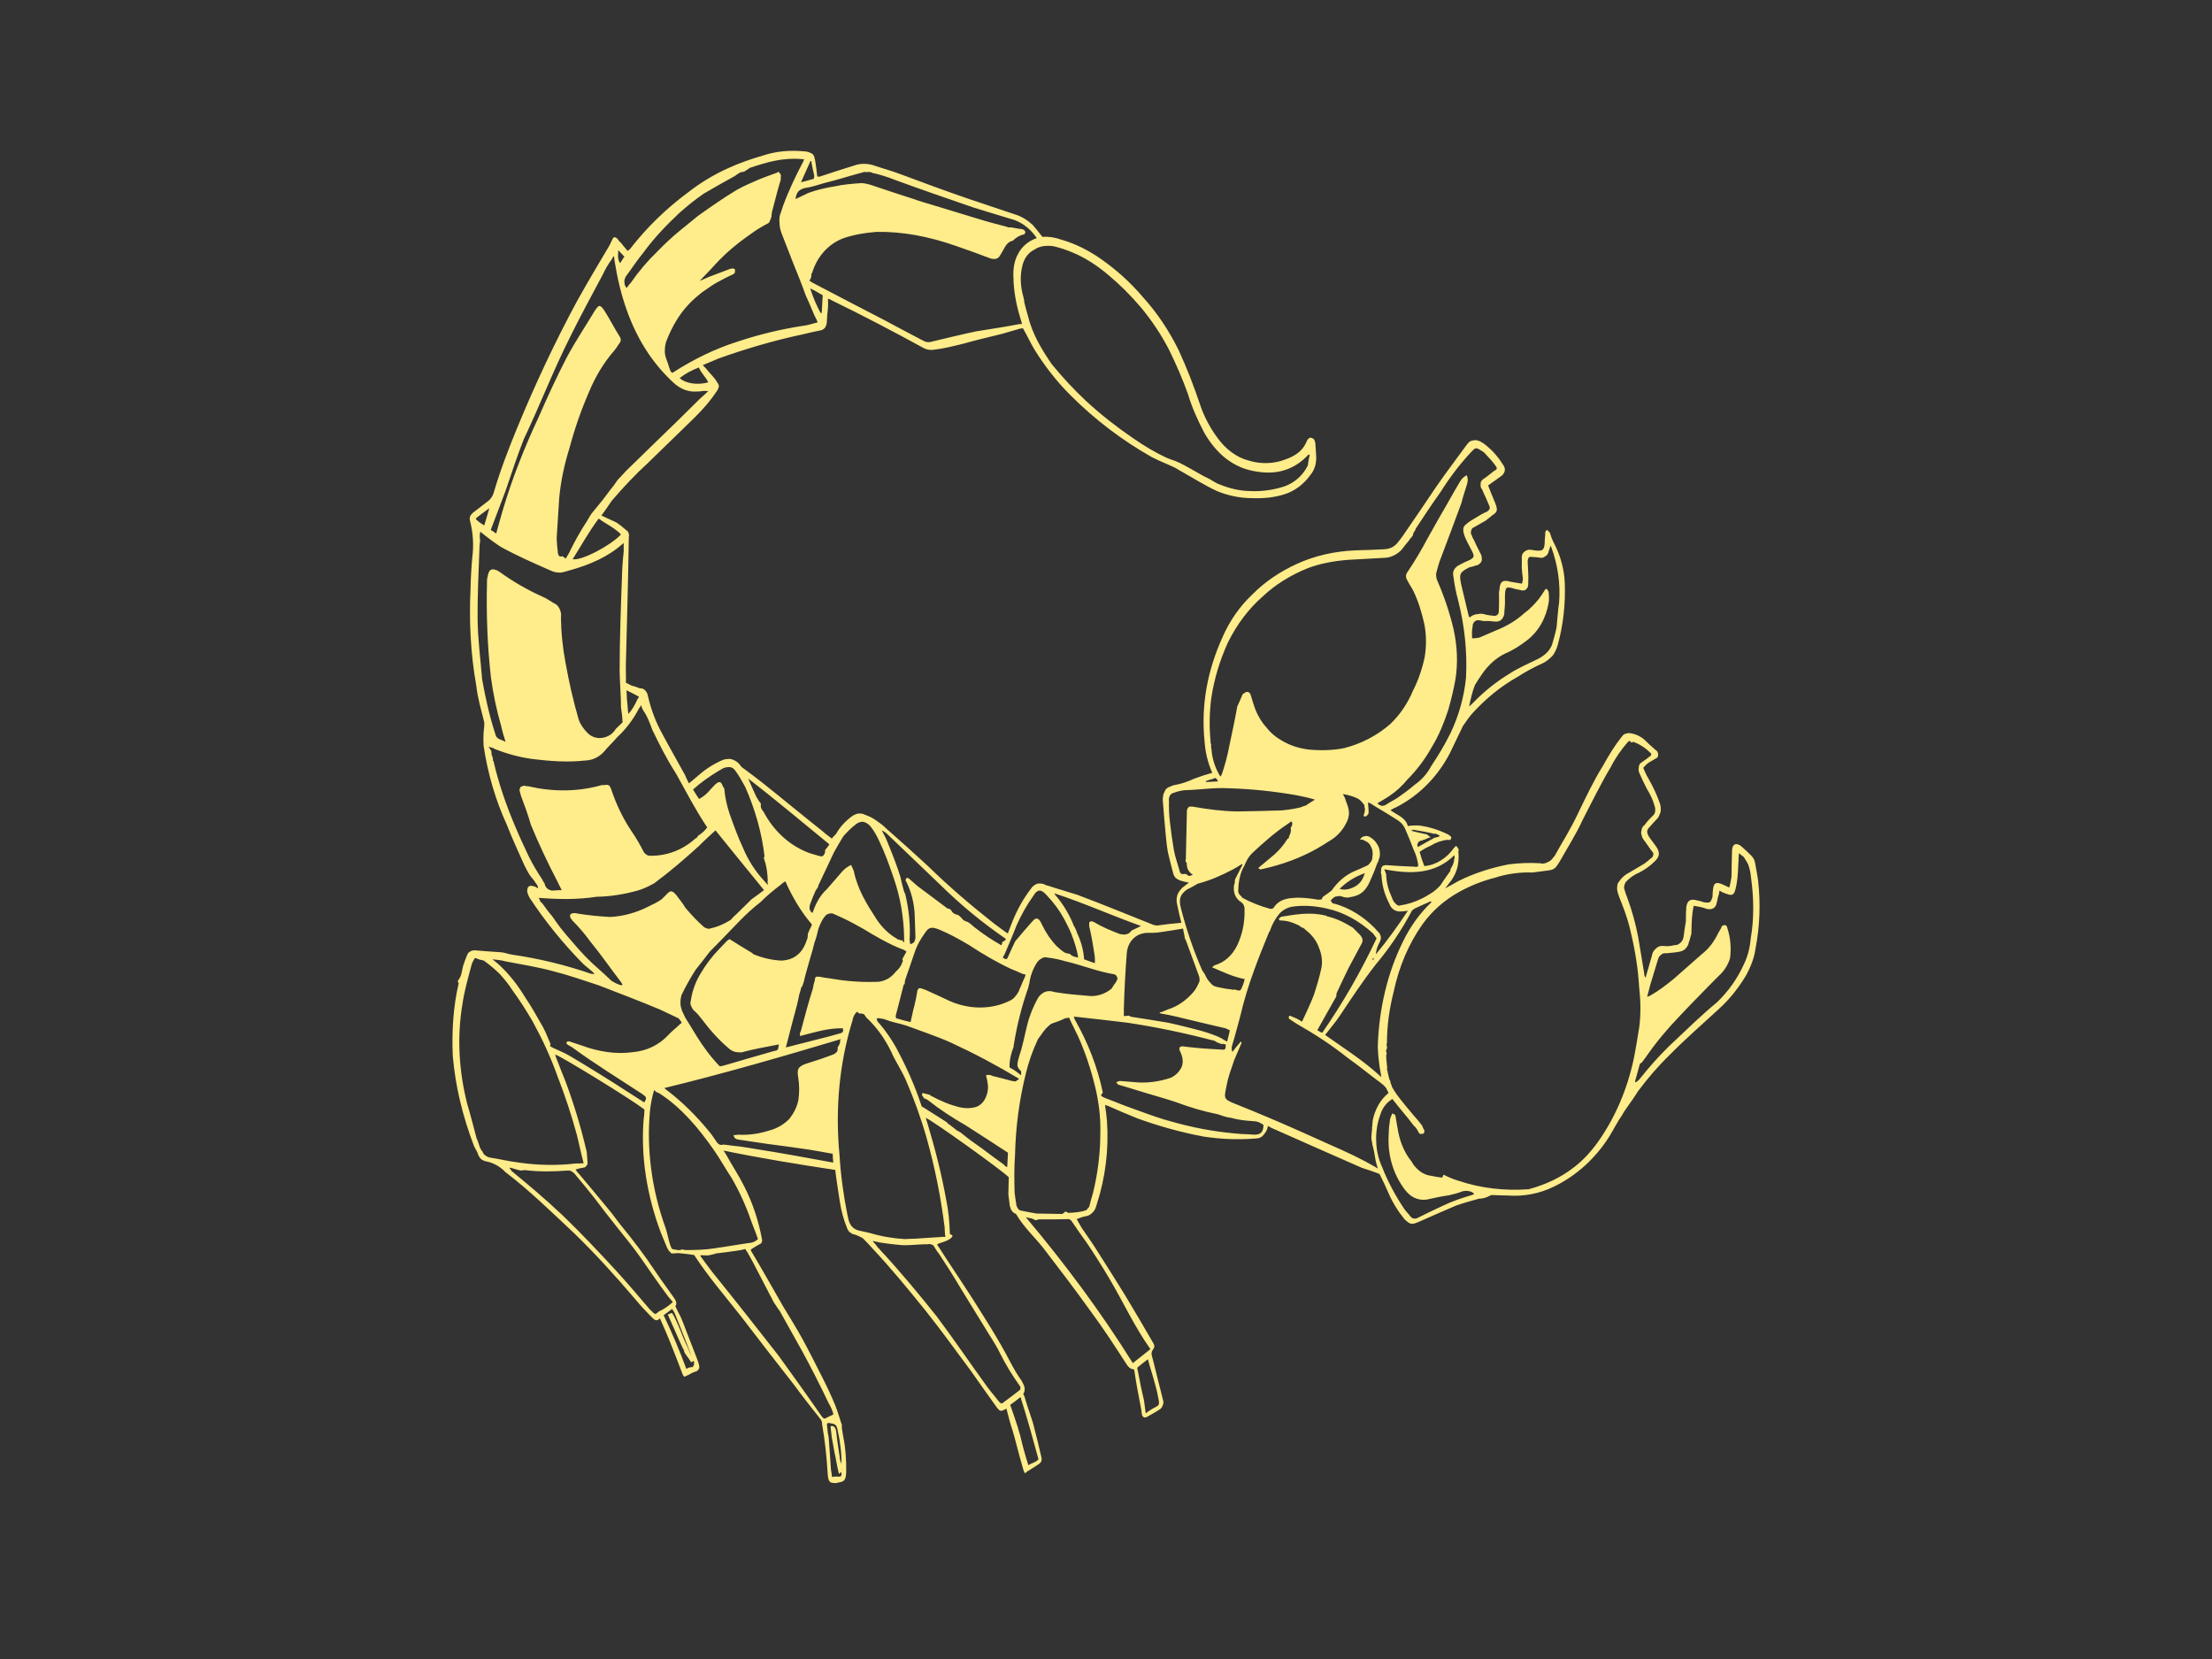 <svg width="88" height="66" viewBox="0 0 88 66" fill="none" xmlns="http://www.w3.org/2000/svg">
<rect x="0" y="0" width="88" height="66" fill="#333333" stroke="none"/>
<path d="M19.374 46.209C19.638 46.269 19.895 46.406 20.105 46.628C21.063 47.355 21.95 48.227 22.845 49.065C23.701 49.894 24.518 50.8 25.305 51.724C25.484 51.946 25.686 52.151 25.865 52.339C26.06 52.544 26.114 52.578 26.254 52.45C26.379 52.732 26.511 53.023 26.62 53.297C26.784 53.707 26.947 54.117 27.095 54.511C27.227 54.895 27.227 54.741 27.375 54.707C27.484 54.639 27.593 54.587 27.71 54.553C27.834 54.468 27.842 54.408 27.788 54.22C27.718 54.006 27.476 53.416 27.32 52.997C27.165 52.596 27.165 52.578 27.064 52.356C26.994 52.236 26.931 52.108 26.869 51.963C26.955 51.843 26.877 51.715 26.776 51.578C26.682 51.441 26.293 50.911 26.075 50.586C25.639 49.928 25.188 49.338 24.698 48.74C24.518 48.517 24.371 48.295 24.199 48.099C23.81 47.62 23.398 47.133 23.001 46.662C22.962 46.637 22.939 46.585 22.9 46.526C23.001 46.491 23.11 46.466 23.227 46.449C23.273 46.44 23.312 46.423 23.328 46.372C23.367 46.346 23.382 46.312 23.374 46.243C23.359 46.107 23.359 45.97 23.343 45.833C23.125 44.893 22.845 43.952 22.503 43.037C22.378 42.721 22.253 42.413 22.129 42.089C22.113 42.046 22.098 42.003 22.09 41.952C22.378 42.054 25.095 43.721 25.639 44.14C25.631 44.26 25.631 44.388 25.608 44.508C25.484 45.995 25.733 47.56 26.293 49.048C26.371 49.244 26.457 49.432 26.542 49.646C26.636 49.834 26.674 49.8 26.713 49.868C26.807 49.868 26.892 49.86 26.97 49.851C27.188 49.868 27.398 49.894 27.616 49.928C28.177 50.792 28.831 51.544 29.477 52.365C30.115 53.203 30.909 54.22 31.609 55.118C31.944 55.579 32.286 56.007 32.629 56.443C32.652 56.46 32.675 56.502 32.683 56.528C32.699 56.562 32.707 56.605 32.699 56.622C32.816 57.289 32.886 57.93 32.925 58.589C32.948 58.973 33.002 59.008 33.283 58.999C33.314 58.982 33.353 58.982 33.384 58.973C33.586 58.939 33.648 58.879 33.664 58.58C33.672 58.101 33.641 57.614 33.547 57.152C33.524 57.033 33.508 56.922 33.493 56.819C33.485 56.759 33.501 56.691 33.485 56.665C33.462 56.622 33.322 56.126 33.22 55.887C33.104 55.605 32.886 55.126 32.699 54.767C32.512 54.399 32.201 53.775 31.944 53.305C31.679 52.818 31.415 52.407 31.15 51.963C30.722 51.219 30.317 50.492 29.881 49.766C29.881 49.74 29.873 49.714 29.873 49.706C29.998 49.62 30.123 49.552 30.247 49.484C30.278 49.467 30.302 49.449 30.302 49.407C30.325 49.381 30.325 49.347 30.317 49.313C30.177 48.569 29.951 47.868 29.601 47.184C29.383 46.748 29.111 46.346 28.885 45.927C28.854 45.876 28.815 45.816 28.784 45.773C30.278 46.081 31.749 46.32 33.228 46.543C33.275 46.944 33.345 47.363 33.407 47.782C33.462 48.158 33.563 48.526 33.703 48.868C33.703 48.894 33.734 48.928 33.757 48.962C33.773 48.996 33.796 49.022 33.843 49.039C33.843 49.048 33.874 49.065 33.89 49.082C34.038 49.116 34.193 49.184 34.326 49.261C34.45 49.381 34.575 49.518 34.684 49.638C35.431 50.433 36.116 51.27 36.809 52.125C37.47 52.955 38.031 53.741 38.63 54.545C38.949 55.006 39.284 55.468 39.618 55.938C39.789 56.178 39.805 56.161 40.039 56.041C40.116 56.332 40.179 56.605 40.272 56.87C40.365 57.161 40.521 57.819 40.661 58.289C40.794 58.794 40.77 58.554 40.941 58.495C41.05 58.426 41.159 58.358 41.261 58.289C41.463 58.17 41.463 58.093 41.408 57.879C41.362 57.665 41.206 57.024 41.089 56.588C40.957 56.178 40.856 55.904 40.755 55.554C40.739 55.519 40.724 55.494 40.708 55.459C40.825 55.263 40.747 55.126 40.638 54.921C40.467 54.69 40.319 54.425 40.179 54.16C39.712 53.262 39.175 52.433 38.661 51.621C38.132 50.8 37.789 50.304 37.369 49.646C37.33 49.595 37.299 49.552 37.283 49.501C37.455 49.415 37.68 49.39 37.836 49.253C37.992 49.099 37.774 49.133 37.789 49.082C37.774 48.612 37.735 48.167 37.641 47.722C37.455 46.688 37.198 45.688 36.894 44.679C36.871 44.628 36.855 44.559 36.832 44.474C37.073 44.559 39.828 46.534 40.132 46.833C40.124 47.064 40.124 47.295 40.116 47.517C40.132 47.663 40.155 47.808 40.171 47.962C40.187 48.022 40.21 48.099 40.241 48.15C40.28 48.21 40.327 48.252 40.381 48.278C40.404 48.287 40.428 48.287 40.436 48.321C40.739 48.834 41.159 49.21 41.51 49.655C42.124 50.458 42.755 51.279 43.354 52.117C43.946 52.92 44.335 53.527 44.81 54.263C44.856 54.331 44.888 54.374 44.942 54.416C44.997 54.459 45.051 54.468 45.121 54.485C45.199 55.023 45.308 55.596 45.409 56.109C45.417 56.178 45.417 56.22 45.425 56.263C45.456 56.391 45.534 56.417 45.635 56.366C45.736 56.306 45.977 56.178 46.156 56.058C46.195 56.024 46.242 55.972 46.258 55.904C46.281 55.853 46.296 55.776 46.273 55.716C46.203 55.442 46.141 55.177 46.071 54.912C46.001 54.656 45.923 54.288 45.829 53.955C45.744 53.656 46.032 53.681 45.876 53.425C45.51 52.792 45.145 52.168 44.763 51.535C44.413 50.963 44.047 50.39 43.689 49.826C43.487 49.492 43.253 49.176 43.035 48.851C42.965 48.723 42.895 48.612 42.833 48.5C42.965 48.449 43.09 48.398 43.222 48.381C43.3 48.364 43.386 48.321 43.44 48.261C43.51 48.21 43.557 48.124 43.588 48.056C43.603 47.996 43.619 47.945 43.635 47.902C43.977 46.85 44.117 45.722 44.039 44.602C44.024 44.397 43.993 44.192 43.961 43.961C44.008 43.978 44.07 43.986 44.117 44.012C44.475 44.175 44.849 44.328 45.222 44.482C46.086 44.799 46.981 45.047 47.892 45.218C48.569 45.32 49.262 45.346 49.931 45.294C50.071 45.294 50.196 45.252 50.274 45.141C50.359 45.047 50.429 44.935 50.437 44.79C50.499 44.824 50.562 44.867 50.632 44.893C51.799 45.414 52.99 45.936 54.173 46.457C54.407 46.534 54.648 46.611 54.882 46.705C55.006 46.944 55.123 47.201 55.232 47.449C55.403 47.851 55.629 48.201 55.886 48.517C56.088 48.697 56.142 48.731 56.399 48.629C56.905 48.406 57.419 48.176 57.925 47.962C58.221 47.859 58.524 47.774 58.836 47.688C59.007 47.688 59.147 47.637 59.287 47.56C59.318 47.543 59.349 47.543 59.396 47.543C59.598 47.551 59.785 47.56 59.98 47.56C60.618 47.611 61.256 47.483 61.816 47.209C62.719 46.773 63.482 46.072 64.019 45.218C64.198 44.927 64.346 44.628 64.541 44.346C64.587 44.26 64.642 44.175 64.704 44.089C64.86 43.867 65.023 43.644 65.171 43.405C65.56 42.884 65.981 42.396 66.432 41.96C67.055 41.328 67.716 40.755 68.355 40.165C68.798 39.772 69.18 39.284 69.483 38.771C69.654 38.447 69.794 38.096 69.841 37.728C70.012 36.856 70.044 35.924 69.942 35.027C69.911 34.779 69.857 34.548 69.818 34.309C69.81 34.274 69.794 34.223 69.771 34.172C69.748 34.138 69.717 34.095 69.693 34.061C69.545 33.915 69.413 33.787 69.273 33.667C69.086 33.522 68.931 33.556 68.907 33.804C68.899 34.155 68.884 34.514 68.884 34.881C68.861 35.027 68.837 35.164 68.798 35.309C68.681 35.258 68.573 35.198 68.456 35.155C68.253 35.087 68.183 35.147 68.152 35.352C68.137 35.463 68.129 35.565 68.129 35.676C68.059 35.916 68.028 35.933 67.763 35.89C67.693 35.856 67.607 35.839 67.522 35.822C67.257 35.745 67.133 35.813 67.086 36.078C67.07 36.258 67.07 36.446 67.07 36.643C67.031 36.848 67.008 37.062 66.977 37.275C66.961 37.361 66.922 37.455 66.86 37.498C66.782 37.575 66.704 37.609 66.611 37.6C66.463 37.643 66.323 37.651 66.183 37.634C66.066 37.617 65.95 37.66 65.887 37.728C65.794 37.805 65.732 37.899 65.716 38.028C65.638 38.31 65.553 38.592 65.467 38.891C65.397 38.814 65.42 38.746 65.405 38.686C65.327 38.207 65.249 37.745 65.171 37.275C65.07 36.745 64.93 36.241 64.743 35.728C64.696 35.608 64.657 35.505 64.634 35.411C64.587 35.292 64.619 35.206 64.673 35.095C64.821 34.933 65.008 34.796 65.218 34.711C65.451 34.591 65.654 34.445 65.841 34.257C66.043 34.061 66.051 33.89 65.848 33.625C65.77 33.522 65.693 33.411 65.615 33.308C65.498 33.12 65.498 33.018 65.638 32.889C65.732 32.778 65.841 32.659 65.95 32.547C66.004 32.471 66.035 32.385 66.066 32.291C66.074 32.197 66.074 32.094 66.043 31.983C65.926 31.641 65.763 31.291 65.576 30.966C65.49 30.829 65.436 30.692 65.374 30.547C65.444 30.462 65.529 30.376 65.615 30.325C65.708 30.273 65.794 30.222 65.879 30.171C65.911 30.171 65.926 30.128 65.957 30.102C65.957 30.068 65.965 30.034 65.965 30.017C65.973 29.974 65.942 29.923 65.934 29.897C65.911 29.872 65.887 29.846 65.856 29.829C65.701 29.692 65.553 29.564 65.42 29.427C65.249 29.282 65.054 29.196 64.86 29.171C64.782 29.153 64.743 29.171 64.681 29.188C64.626 29.196 64.58 29.23 64.533 29.29C64.245 29.649 64.004 30.043 63.778 30.453C63.404 31.051 63.093 31.71 62.774 32.368C62.447 33.06 62.151 33.496 61.848 34.052C61.84 34.069 61.824 34.078 61.816 34.086C61.754 34.18 61.676 34.257 61.591 34.291C61.49 34.343 61.396 34.377 61.279 34.343C60.859 34.317 60.431 34.334 60.026 34.386C59.326 34.522 58.649 34.736 58.018 35.052C57.839 35.155 57.668 35.249 57.489 35.343C57.536 35.292 57.582 35.223 57.637 35.155C57.777 34.993 57.894 34.796 57.956 34.591C58.026 34.368 58.042 34.121 58.018 33.873C58.026 33.855 58.026 33.821 58.034 33.796C57.987 33.736 57.979 33.684 57.925 33.65C57.901 33.684 57.863 33.71 57.839 33.736C57.699 33.941 57.528 34.103 57.318 34.232C57.131 34.351 56.905 34.437 56.664 34.454C56.594 34.283 56.532 34.095 56.477 33.89C56.609 33.796 56.765 33.71 56.905 33.65C57.108 33.522 57.341 33.437 57.582 33.411C57.621 33.419 57.66 33.419 57.699 33.411C57.738 33.351 57.754 33.308 57.715 33.274C57.652 33.231 57.637 33.214 57.629 33.206C57.224 33.009 56.827 32.881 56.415 32.838C56.282 32.838 56.142 32.838 56.01 32.864C55.909 32.505 55.582 32.436 55.317 32.231C55.395 32.18 55.473 32.146 55.551 32.111C56.469 31.641 57.201 30.889 57.684 29.957C57.855 29.598 58.026 29.239 58.197 28.888C58.33 28.7 58.454 28.504 58.61 28.341C59.131 27.777 59.715 27.298 60.369 26.931C60.703 26.717 61.038 26.537 61.396 26.375C61.536 26.306 61.661 26.195 61.77 26.084C61.855 25.965 61.933 25.811 61.972 25.657C62.19 24.87 62.283 24.032 62.252 23.195C62.229 22.647 62.081 22.1 61.816 21.596C61.746 21.459 61.7 21.331 61.661 21.203C61.622 21.134 61.583 21.126 61.536 21.074C61.513 21.109 61.497 21.143 61.474 21.168C61.474 21.245 61.474 21.305 61.466 21.357C61.459 21.442 61.451 21.527 61.451 21.63C61.427 21.895 61.349 21.921 61.116 21.904C61.046 21.895 60.96 21.878 60.875 21.869C60.789 21.861 60.719 21.895 60.649 21.946C60.587 21.989 60.548 22.058 60.54 22.152C60.54 22.288 60.548 22.434 60.54 22.57C60.548 22.716 60.563 22.861 60.587 23.041C60.579 23.101 60.563 23.16 60.548 23.22C60.4 23.195 60.244 23.169 60.089 23.143C59.816 23.058 59.668 23.109 59.653 23.46C59.629 23.562 59.629 23.665 59.637 23.759C59.637 23.93 59.637 24.101 59.629 24.28C59.637 24.314 59.622 24.349 59.622 24.374C59.614 24.409 59.59 24.443 59.575 24.46C59.552 24.477 59.528 24.485 59.497 24.494C59.466 24.511 59.427 24.503 59.388 24.494C59.31 24.485 59.217 24.477 59.139 24.46C59.022 24.417 58.89 24.4 58.781 24.434C58.657 24.434 58.555 24.494 58.47 24.562C58.454 24.554 58.446 24.545 58.431 24.511C58.33 24.092 58.236 23.682 58.135 23.271C58.034 22.81 58.081 22.767 58.454 22.57C58.547 22.553 58.633 22.528 58.719 22.494C58.773 22.494 58.812 22.476 58.851 22.434C58.89 22.408 58.921 22.374 58.944 22.314C58.952 22.271 58.96 22.22 58.944 22.16C58.944 22.1 58.913 22.04 58.882 21.989C58.789 21.81 58.703 21.63 58.625 21.459C58.594 21.416 58.571 21.365 58.555 21.305C58.547 21.288 58.524 21.254 58.516 21.22C58.509 21.186 58.516 21.143 58.524 21.134C58.524 21.1 58.54 21.074 58.555 21.04C58.571 21.015 58.579 21.006 58.618 20.989C58.773 20.903 58.937 20.809 59.1 20.715C59.186 20.647 59.279 20.578 59.365 20.502C59.583 20.365 59.59 20.288 59.481 20.006C59.373 19.749 59.295 19.553 59.201 19.313C59.388 19.185 59.583 19.04 59.77 18.903C59.894 18.758 59.902 18.629 59.785 18.475C59.583 18.142 59.303 17.843 58.983 17.612C58.978 17.618 58.976 17.62 58.976 17.62C58.913 17.569 58.867 17.544 58.804 17.535C58.742 17.501 58.688 17.509 58.625 17.518C58.563 17.526 58.524 17.544 58.477 17.561C58.431 17.595 58.392 17.646 58.361 17.68C57.948 18.253 57.512 18.817 57.108 19.407C56.687 20.04 56.251 20.673 55.823 21.297C55.761 21.382 55.699 21.476 55.629 21.553C55.489 21.75 55.294 21.844 55.053 21.852C54.679 21.869 54.306 21.887 53.924 21.895C53.091 21.929 52.297 22.109 51.574 22.442C50.928 22.741 50.328 23.135 49.815 23.656C49.316 24.127 48.912 24.708 48.624 25.375C48.063 26.623 47.767 27.991 47.923 29.521C47.954 29.931 48.048 30.342 48.227 30.744C47.985 30.812 47.744 30.889 47.495 30.983C47.246 31.103 46.958 31.197 46.686 31.239C46.647 31.256 46.608 31.265 46.584 31.282C46.468 31.316 46.374 31.376 46.335 31.487C46.273 31.581 46.258 31.718 46.258 31.829C46.296 32.291 46.328 32.736 46.374 33.189C46.398 33.437 46.421 33.684 46.468 33.932C46.53 34.206 46.6 34.462 46.67 34.728C46.686 34.804 46.724 34.873 46.764 34.916C46.818 34.967 46.865 34.993 46.943 35.027C47.059 35.061 47.176 35.095 47.3 35.112C47.215 35.181 47.121 35.249 47.044 35.309C46.958 35.394 46.88 35.497 46.841 35.6C46.802 35.736 46.795 35.856 46.834 36.001C46.88 36.232 46.935 36.463 46.997 36.711C46.67 36.737 46.335 36.779 46.016 36.822C45.977 36.805 45.946 36.805 45.915 36.805C44.895 36.403 43.891 35.984 42.864 35.6C42.467 35.471 42.093 35.369 41.681 35.232C41.284 35.129 41.626 35.24 41.603 35.206C41.494 35.147 41.37 35.138 41.268 35.155C41.159 35.198 41.066 35.266 41.004 35.369C40.716 35.745 40.482 36.164 40.288 36.634C40.225 36.805 40.155 36.959 40.093 37.138C39.898 37.01 39.719 36.865 39.541 36.737C38.638 36.027 37.758 35.275 36.917 34.454C36.373 33.95 35.828 33.462 35.244 32.949C35.143 32.838 35.003 32.744 34.87 32.65C34.722 32.539 34.575 32.471 34.427 32.419C34.31 32.359 34.224 32.359 34.123 32.368C34.03 32.394 33.952 32.428 33.874 32.488C33.625 32.676 33.407 32.907 33.252 33.189C33.189 33.24 33.142 33.308 33.088 33.36C33.002 33.283 32.87 33.206 32.746 33.086C31.936 32.445 31.134 31.778 30.317 31.128C30.076 30.94 29.85 30.769 29.593 30.581C29.531 30.547 29.469 30.479 29.422 30.41C29.336 30.299 29.227 30.248 29.111 30.205C29.017 30.179 28.893 30.196 28.784 30.222C28.434 30.367 28.114 30.564 27.819 30.82C27.679 30.932 27.546 31.06 27.406 31.163C27.352 31.051 27.297 30.949 27.25 30.829C26.947 30.273 26.636 29.735 26.34 29.179C26.083 28.717 25.904 28.23 25.779 27.7C25.764 27.598 25.725 27.529 25.663 27.461C25.608 27.401 25.523 27.375 25.453 27.384C25.351 27.341 25.235 27.298 25.133 27.281C25.048 27.23 24.97 27.196 24.9 27.161C24.908 26.896 24.892 26.631 24.9 26.375C24.916 25.588 24.947 24.793 24.962 23.998C24.985 23.126 25.001 22.246 25.017 21.348C25.032 21.322 25.024 21.262 25.009 21.211C24.993 21.16 24.97 21.126 24.923 21.1C24.799 20.989 24.643 20.861 24.503 20.775C24.308 20.69 24.114 20.596 23.927 20.51C24.067 20.322 24.199 20.125 24.332 19.929C24.799 19.382 25.273 18.877 25.779 18.416C26.402 17.808 27.017 17.21 27.616 16.629C27.967 16.287 28.278 15.928 28.55 15.509C28.62 15.364 28.62 15.329 28.504 15.167C28.418 15.013 28.216 14.833 28.076 14.645C28.037 14.603 27.998 14.577 27.959 14.526C28.169 14.44 28.379 14.346 28.589 14.261C29.695 13.867 30.8 13.543 31.928 13.303C32.154 13.252 32.38 13.192 32.613 13.149C32.683 13.149 32.753 13.106 32.816 13.047C32.855 12.978 32.893 12.901 32.893 12.816C32.901 12.619 32.917 12.431 32.94 12.234C32.94 12.115 32.948 11.986 32.94 11.884C32.987 11.893 33.041 11.918 33.096 11.952C34.31 12.542 35.516 13.175 36.738 13.842C36.855 13.91 36.98 13.927 37.104 13.919C37.517 13.876 37.914 13.773 38.303 13.679C38.824 13.534 39.346 13.406 39.883 13.277C40.124 13.209 40.365 13.132 40.591 13.072C40.622 13.064 40.661 13.064 40.7 13.064C40.864 13.354 41.004 13.662 41.167 13.927C41.572 14.577 42.047 15.184 42.568 15.705C43.557 16.697 44.654 17.526 45.822 18.185C46.117 18.339 46.437 18.458 46.756 18.612C46.826 18.655 46.896 18.698 46.958 18.732C47.448 19.005 47.931 19.313 48.413 19.535C48.865 19.724 49.355 19.818 49.815 19.818C50.274 19.835 50.702 19.792 51.099 19.664C51.511 19.535 51.869 19.262 52.126 18.903C52.297 18.706 52.383 18.424 52.36 18.125C52.344 17.945 52.344 17.791 52.329 17.638C52.305 17.535 52.297 17.458 52.188 17.424C52.095 17.39 52.048 17.45 52.017 17.501C52.01 17.501 52.002 17.509 52.002 17.518C51.807 18.031 51.379 18.21 50.928 18.347C50.515 18.458 50.079 18.45 49.643 18.313C49.192 18.193 48.756 17.86 48.452 17.441C48.149 17.039 47.908 16.586 47.752 16.124C47.503 15.381 47.223 14.654 46.888 13.927C46.514 13.166 46.04 12.448 45.471 11.824C44.989 11.251 44.428 10.747 43.821 10.319C43.315 9.96 42.763 9.687 42.218 9.533C41.953 9.439 41.704 9.405 41.471 9.422C41.338 9.259 41.206 9.088 41.089 8.951C40.871 8.755 40.646 8.61 40.389 8.533C39.766 8.327 39.159 8.122 38.552 7.917C37.633 7.601 36.723 7.267 35.812 6.925C35.477 6.797 35.174 6.72 34.847 6.609C34.559 6.498 34.263 6.489 34.014 6.575C33.539 6.72 33.072 6.874 32.605 7.028C32.574 7.028 32.543 7.028 32.512 7.019C32.489 6.814 32.465 6.583 32.426 6.37C32.38 6.156 32.364 6.122 32.154 6.045C32.084 6.028 32.022 6.019 31.959 6.019C31.407 5.968 30.87 6.019 30.372 6.182C29.905 6.318 29.422 6.481 28.978 6.686C28.41 6.942 27.881 7.259 27.375 7.652C26.534 8.276 25.748 9.02 25.048 9.926C25.017 9.935 24.993 9.96 24.97 9.986C24.884 9.875 24.799 9.789 24.721 9.678C24.651 9.618 24.596 9.55 24.55 9.482C24.487 9.439 24.433 9.405 24.378 9.49C24.332 9.584 24.293 9.67 24.246 9.764C23.818 10.49 23.39 11.2 22.962 11.969C22.098 13.568 21.296 15.269 20.557 17.065C20.214 17.903 19.895 18.732 19.638 19.612C19.599 19.732 19.529 19.843 19.436 19.92C19.218 20.083 19.023 20.245 18.813 20.399C18.704 20.502 18.658 20.587 18.704 20.741C18.821 21.203 18.852 21.698 18.79 22.16C18.751 22.579 18.728 22.989 18.72 23.417C18.658 24.699 18.72 25.999 18.946 27.264C19 27.768 19.148 28.256 19.265 28.735C19.273 28.82 19.265 28.88 19.257 28.965C19.226 29.196 19.226 29.444 19.241 29.683C19.405 30.769 19.708 31.821 20.16 32.804C20.37 33.351 20.619 33.873 20.86 34.42C21.117 34.95 21.172 34.898 21.312 35.129C21.358 35.181 21.413 35.266 21.405 35.343C21.343 35.3 21.304 35.275 21.226 35.258C21.125 35.223 21.063 35.232 21.008 35.292C20.977 35.36 20.969 35.42 20.977 35.497C20.993 35.557 21.024 35.625 21.055 35.694C21.67 36.634 22.386 37.515 23.164 38.31C23.312 38.455 23.476 38.566 23.616 38.703C23.623 38.72 23.639 38.737 23.647 38.754C23.608 38.746 23.553 38.746 23.507 38.737C22.487 38.387 21.428 38.13 20.354 37.976C20.199 37.951 20.066 37.891 19.911 37.882C19.561 37.857 19.218 37.84 18.868 37.805C18.821 37.814 18.751 37.814 18.704 37.857C18.658 37.874 18.611 37.925 18.595 37.968C18.541 38.096 18.494 38.216 18.455 38.335C18.377 38.532 18.385 38.771 18.268 38.942C18.136 39.105 18.284 39.071 18.245 39.13C18.027 40.071 17.973 41.037 18.012 41.994C18.113 43.2 18.401 44.397 18.852 45.577C18.891 45.688 18.992 45.807 19.023 45.936C19.047 45.995 19.086 46.064 19.163 46.132C19.226 46.166 19.304 46.209 19.374 46.209ZM23.725 35.676C24.293 35.668 24.861 35.574 25.398 35.42C25.624 35.352 25.826 35.249 26.029 35.138C26.643 34.685 27.227 34.18 27.803 33.659C28.013 33.445 28.239 33.24 28.465 33.035C29.103 33.821 29.741 34.616 30.395 35.411C30.224 35.54 30.068 35.659 29.905 35.771C29.718 35.959 29.515 36.155 29.313 36.352C29.227 36.429 29.142 36.506 29.064 36.6C28.807 36.762 28.527 36.882 28.231 36.942C28.208 36.959 28.153 36.95 28.122 36.933C28.083 36.925 28.044 36.908 28.006 36.882C27.749 36.651 27.5 36.395 27.266 36.112C27.157 35.924 27.009 35.754 26.885 35.583C26.861 35.557 26.822 35.531 26.799 35.497C26.682 35.437 26.651 35.454 26.566 35.531C26.472 35.617 26.394 35.719 26.293 35.796C26.13 35.907 25.974 35.976 25.803 36.061C25.336 36.301 24.806 36.455 24.269 36.48C23.826 36.455 23.398 36.412 22.962 36.343C22.923 36.318 22.876 36.335 22.822 36.326C22.759 36.335 22.721 36.352 22.682 36.386C22.674 36.42 22.682 36.472 22.689 36.506C22.721 36.557 22.752 36.591 22.767 36.617C23.032 36.882 23.258 37.147 23.476 37.446C23.896 37.959 24.269 38.498 24.674 39.028C24.698 39.053 24.729 39.113 24.768 39.173C24.752 39.182 24.736 39.19 24.721 39.199C24.581 39.165 24.433 39.088 24.316 39.011C24.16 38.857 23.997 38.712 23.826 38.558C23.444 38.233 23.11 37.874 22.798 37.506C22.627 37.318 22.471 37.121 22.308 36.925C22.191 36.771 22.075 36.608 21.966 36.446C21.833 36.301 21.724 36.147 21.608 35.984C21.576 35.941 21.553 35.907 21.499 35.873C21.483 35.805 21.444 35.762 21.436 35.719C22.191 35.779 22.97 35.796 23.725 35.676ZM27.624 40.216C27.725 40.302 27.819 40.413 27.896 40.515C28.223 40.951 28.574 41.353 28.978 41.695C29.048 41.764 29.142 41.815 29.22 41.84C29.313 41.866 29.407 41.866 29.508 41.866C29.749 41.798 29.998 41.746 30.239 41.695C30.488 41.653 30.737 41.593 30.986 41.55C30.955 41.781 30.955 41.781 30.784 41.815C30.13 42.003 29.469 42.191 28.807 42.388C28.753 42.405 28.69 42.413 28.636 42.422C28.286 42.063 27.982 41.653 27.718 41.225C27.57 40.977 27.414 40.738 27.266 40.49C27.212 40.387 27.18 40.302 27.134 40.216C27.103 40.122 27.064 40.002 27.072 39.9C27.064 39.789 27.087 39.695 27.11 39.592C27.282 39.233 27.476 38.891 27.679 38.575C27.873 38.327 28.06 38.096 28.239 37.857C28.644 37.455 29.033 37.036 29.445 36.617C29.695 36.361 29.967 36.112 30.255 35.89C30.504 35.634 30.792 35.403 31.072 35.189C31.119 35.138 31.189 35.095 31.243 35.061C31.516 35.676 31.866 36.275 32.302 36.779C32.294 36.805 32.271 36.839 32.263 36.882C32.209 36.968 32.177 37.07 32.139 37.147C32.139 37.215 32.131 37.267 32.123 37.327C32.107 37.361 32.107 37.386 32.099 37.395C32.022 37.626 31.905 37.848 31.718 37.993C31.547 38.139 31.329 38.199 31.103 38.216C30.714 38.199 30.34 38.113 29.967 37.959C29.959 37.951 29.944 37.934 29.928 37.916C29.632 37.737 29.329 37.557 29.025 37.361C28.986 37.378 28.947 37.412 28.924 37.429C28.807 37.549 28.698 37.669 28.581 37.788C28.317 38.062 28.091 38.361 27.889 38.703C27.679 39.036 27.546 39.395 27.484 39.797C27.468 39.866 27.453 39.943 27.492 40.011C27.523 40.096 27.57 40.173 27.624 40.216ZM31.827 41.216C32.411 41.071 32.948 40.892 33.532 40.909C33.563 41.028 33.524 41.071 33.469 41.097C33.298 41.148 33.142 41.191 32.979 41.233C32.403 41.379 31.827 41.524 31.267 41.67C31.274 41.618 31.29 41.575 31.298 41.541C31.43 41.011 31.57 40.498 31.71 39.968C31.741 39.831 31.773 39.703 31.796 39.566C31.835 39.472 31.851 39.361 31.882 39.267C31.897 39.259 31.897 39.25 31.913 39.25C31.928 39.207 31.936 39.182 31.952 39.13C31.975 39.079 31.991 39.028 31.998 38.968C32.029 38.865 32.045 38.763 32.076 38.669C32.131 38.481 32.185 38.293 32.24 38.087C32.302 37.891 32.356 37.703 32.403 37.498C32.473 37.318 32.52 37.121 32.566 36.925C32.629 36.771 32.683 36.634 32.777 36.506C32.816 36.455 32.87 36.378 32.94 36.361C33.002 36.343 33.08 36.318 33.15 36.352C33.275 36.412 33.415 36.472 33.547 36.531C33.82 36.66 34.1 36.814 34.372 36.968C34.66 37.147 35.4 37.592 35.96 37.788C35.999 37.814 36.03 37.831 36.061 37.857C36.015 37.942 35.96 38.045 35.898 38.156C35.913 38.181 35.906 38.199 35.921 38.25C35.913 38.258 35.906 38.258 35.898 38.276C35.851 38.438 35.758 38.549 35.641 38.652C35.54 38.78 35.415 38.9 35.26 38.968C35.127 39.036 34.964 39.071 34.8 39.062C34.209 39.079 33.602 39.028 33.018 38.925C32.87 38.908 32.73 38.883 32.605 38.857C32.434 38.848 32.434 38.848 32.411 39.019C32.38 39.105 32.356 39.216 32.341 39.319C32.162 39.883 32.006 40.464 31.858 41.028C31.819 41.08 31.819 41.139 31.827 41.216ZM40.615 42.61C40.63 42.627 40.622 42.678 40.622 42.781C40.529 42.704 40.443 42.636 40.365 42.584C40.303 42.542 40.233 42.507 40.163 42.465C40.155 42.191 40.218 41.917 40.319 41.661C40.327 41.653 40.327 41.644 40.327 41.635C40.327 41.618 40.327 41.601 40.327 41.584C40.311 41.567 40.327 41.558 40.334 41.558C40.459 40.772 40.654 40.011 40.91 39.284C40.918 39.216 40.934 39.165 40.949 39.13C40.988 38.823 41.097 38.532 41.261 38.284C41.315 38.216 41.37 38.164 41.44 38.13C41.517 38.07 41.595 38.079 41.681 38.096C41.922 38.122 42.148 38.173 42.381 38.241C43.043 38.395 43.689 38.66 44.343 38.763C44.366 38.771 44.366 38.788 44.405 38.806C44.421 38.84 44.436 38.857 44.444 38.874C44.46 38.917 44.46 38.959 44.436 38.994C44.421 39.011 44.405 39.053 44.382 39.096C44.343 39.148 44.296 39.199 44.265 39.267C44.242 39.293 44.234 39.301 44.226 39.327C43.993 39.524 43.689 39.635 43.386 39.626C42.895 39.584 42.413 39.549 41.938 39.464C41.798 39.413 41.673 39.421 41.564 39.464C41.455 39.515 41.354 39.601 41.284 39.72C41.113 40.037 40.965 40.379 40.871 40.755C40.77 41.148 40.692 41.593 40.552 42.003C40.436 42.405 40.451 42.439 40.615 42.61ZM37.781 39.823C37.455 39.669 37.128 39.515 36.816 39.378C36.746 39.361 36.7 39.336 36.645 39.319C36.622 39.319 36.598 39.301 36.598 39.319C36.583 39.319 36.559 39.319 36.544 39.319C36.536 39.336 36.528 39.353 36.513 39.37C36.513 39.387 36.505 39.404 36.497 39.404C36.458 39.66 36.404 39.925 36.334 40.173C36.295 40.336 36.264 40.507 36.225 40.661C36.03 40.618 35.843 40.567 35.649 40.507C35.641 40.464 35.633 40.438 35.633 40.413C35.742 39.994 35.851 39.584 35.952 39.173C35.968 39.165 35.976 39.156 35.991 39.148C35.991 39.088 35.999 39.045 36.007 38.994C36.139 38.6 36.287 38.199 36.419 37.797C36.513 37.557 36.63 37.352 36.777 37.147C36.949 36.873 37.058 36.865 37.353 36.976C37.766 37.147 38.155 37.361 38.544 37.592C39.089 37.951 39.642 38.276 40.225 38.549C40.389 38.609 40.529 38.677 40.685 38.746C40.724 38.754 40.763 38.763 40.801 38.771C40.794 38.797 40.786 38.823 40.778 38.857C40.747 38.917 40.724 38.985 40.7 39.028C40.661 39.113 40.638 39.182 40.607 39.25C40.599 39.259 40.591 39.284 40.576 39.31C40.537 39.447 40.467 39.558 40.365 39.669C40.288 39.772 40.163 39.814 40.054 39.866C39.346 40.173 38.521 40.148 37.781 39.823ZM19.467 20.219C19.405 20.442 19.335 20.664 19.265 20.903C19.171 20.843 19.078 20.792 18.992 20.707C18.961 20.698 18.953 20.69 18.93 20.621C19.109 20.476 19.296 20.348 19.467 20.219ZM24.845 10.217C24.83 10.225 24.822 10.234 24.814 10.242C24.768 10.319 24.721 10.388 24.682 10.456C24.674 10.456 24.659 10.456 24.659 10.465C24.659 10.456 24.651 10.439 24.643 10.422C24.557 10.259 24.596 10.131 24.596 9.952C24.666 10.029 24.76 10.123 24.845 10.217ZM32.395 6.994C32.395 7.019 32.388 7.071 32.38 7.088C32.372 7.131 32.341 7.122 32.31 7.131C32.162 7.173 32.022 7.216 31.866 7.25C31.991 6.968 32.115 6.686 32.24 6.412C32.255 6.412 32.271 6.404 32.286 6.404C32.279 6.421 32.279 6.429 32.279 6.447C32.318 6.643 32.349 6.814 32.395 6.994ZM40.895 12.568C40.84 12.388 40.794 12.2 40.747 12.021C40.747 11.986 40.747 11.952 40.739 11.927C40.731 11.893 40.724 11.858 40.716 11.824C40.583 11.371 40.576 10.918 40.685 10.525C40.763 10.251 40.918 10.046 41.159 9.926C41.37 9.781 41.65 9.755 41.922 9.798C42.187 9.858 42.452 9.952 42.693 10.054C43.183 10.259 43.65 10.567 44.078 10.926C44.53 11.303 44.981 11.747 45.386 12.226C45.814 12.739 46.203 13.32 46.514 13.927C46.795 14.5 47.044 15.073 47.262 15.68C47.417 16.21 47.651 16.723 47.915 17.227C48.429 18.108 49.114 18.629 49.978 18.758C50.375 18.826 50.772 18.817 51.122 18.698C51.472 18.587 51.776 18.381 52.033 18.108C52.056 18.099 52.072 18.082 52.087 18.074C52.095 18.082 52.095 18.091 52.103 18.108C52.087 18.176 52.072 18.236 52.064 18.287C52.056 18.339 52.048 18.39 52.041 18.433C52.033 18.458 52.033 18.484 52.033 18.51C51.838 18.911 51.504 19.202 51.107 19.347C50.663 19.493 50.188 19.561 49.706 19.535C49.316 19.527 48.919 19.433 48.538 19.279C48.367 19.228 48.188 19.082 48.017 19.005C47.838 18.937 47.191 18.518 46.779 18.347C46.654 18.304 46.53 18.262 46.405 18.21C45.946 17.997 45.495 17.723 45.075 17.432C44.428 16.988 43.798 16.5 43.199 15.945C42.724 15.5 42.28 15.021 41.844 14.491C41.432 13.893 41.066 13.277 40.895 12.568ZM32.318 11.243C32.286 11.217 32.247 11.2 32.201 11.166C32.232 11.123 32.255 11.072 32.271 11.02C32.279 10.978 32.286 10.944 32.279 10.884C32.286 10.884 32.294 10.875 32.302 10.875C32.512 10.183 32.971 9.695 33.563 9.473C33.975 9.336 34.419 9.259 34.87 9.225C35.906 9.208 36.956 9.405 38.046 9.789C38.498 9.943 38.918 10.097 39.369 10.268C39.447 10.302 39.533 10.311 39.634 10.294C39.712 10.268 39.758 10.217 39.805 10.131C39.867 10.029 39.93 9.909 39.992 9.806C40.054 9.695 40.163 9.601 40.295 9.576C40.412 9.456 40.56 9.362 40.724 9.328C40.747 9.328 40.755 9.319 40.755 9.311C40.763 9.293 40.778 9.268 40.794 9.242C40.801 9.217 40.755 9.174 40.731 9.14C40.661 9.114 40.615 9.105 40.568 9.105C40.459 9.088 40.35 9.071 40.241 9.046C40.179 9.046 40.124 9.063 40.046 9.02C39.688 8.926 39.315 8.832 38.933 8.712C38.357 8.533 37.797 8.37 37.221 8.191C36.668 8.02 36.653 8.028 36.373 7.926C35.797 7.746 35.228 7.549 34.66 7.361C34.528 7.319 34.403 7.293 34.271 7.284C33.921 7.31 33.547 7.336 33.213 7.413C32.855 7.472 32.496 7.549 32.154 7.678C31.983 7.763 31.819 7.84 31.656 7.917C31.648 7.806 31.703 7.695 31.757 7.618C31.827 7.549 31.913 7.507 32.014 7.481C32.279 7.447 32.551 7.353 32.816 7.276C32.956 7.242 33.08 7.207 33.213 7.173C33.602 7.054 33.999 6.951 34.388 6.84C34.45 6.848 34.512 6.848 34.582 6.84C34.582 6.84 34.606 6.848 34.621 6.848C34.621 6.848 34.645 6.857 34.653 6.848C34.668 6.865 34.684 6.857 34.691 6.874C34.995 6.942 35.306 7.036 35.625 7.165C36.653 7.541 37.696 7.9 38.739 8.259C39.276 8.421 39.813 8.592 40.365 8.755C40.708 8.883 41.027 9.14 41.245 9.473C41.237 9.482 41.222 9.49 41.198 9.49C40.903 9.601 40.661 9.806 40.513 10.08C40.35 10.362 40.295 10.704 40.319 11.072C40.327 11.559 40.42 12.081 40.576 12.602C40.607 12.688 40.63 12.79 40.661 12.893C40.622 12.893 40.591 12.884 40.56 12.893C39.984 13.004 39.408 13.089 38.832 13.183C38.217 13.312 37.602 13.466 36.987 13.611C36.902 13.619 36.809 13.602 36.723 13.551C36.217 13.286 35.711 13.021 35.19 12.739C34.232 12.243 33.275 11.747 32.318 11.243ZM32.644 12.448C32.481 12.149 32.341 11.816 32.232 11.473C32.403 11.55 32.566 11.653 32.73 11.747C32.714 11.986 32.707 12.217 32.691 12.448C32.675 12.448 32.66 12.448 32.644 12.448ZM26.752 14.833C26.745 14.833 26.729 14.825 26.713 14.808C26.706 14.791 26.69 14.791 26.682 14.774C26.682 14.774 26.667 14.757 26.667 14.739C26.612 14.611 26.581 14.457 26.527 14.338C26.472 14.192 26.441 14.064 26.449 13.944C26.449 13.807 26.472 13.679 26.511 13.568C26.729 13.004 27.025 12.499 27.391 12.115C27.554 11.935 27.749 11.773 27.943 11.619C28.13 11.499 28.301 11.362 28.496 11.251C28.721 11.132 28.939 11.012 29.173 10.909C29.181 10.892 29.204 10.884 29.227 10.867C29.235 10.832 29.243 10.79 29.243 10.747C29.251 10.696 29.181 10.687 29.157 10.678C29.126 10.687 29.095 10.687 29.072 10.687C28.776 10.798 28.48 10.909 28.192 11.02C28.068 11.08 27.951 11.123 27.834 11.174C28.052 10.944 28.27 10.73 28.473 10.499C28.893 10.046 29.36 9.661 29.842 9.328C30.068 9.157 30.325 9.003 30.574 8.875C30.582 8.857 30.59 8.857 30.605 8.84C30.636 8.763 30.675 8.686 30.691 8.618C30.691 8.541 30.706 8.481 30.714 8.421C30.831 7.994 30.932 7.558 31.064 7.139C31.057 7.096 31.057 7.062 31.064 7.028C31.064 7.019 31.072 7.011 31.072 7.002C31.072 6.985 31.064 6.951 31.041 6.917C31.025 6.883 30.994 6.857 30.963 6.831C30.948 6.84 30.94 6.857 30.924 6.865C30.706 6.942 30.481 7.028 30.255 7.113C29.944 7.25 29.624 7.378 29.321 7.549C28.792 7.866 28.278 8.225 27.764 8.592C27.523 8.789 27.282 8.986 27.04 9.182C26.737 9.43 26.433 9.712 26.145 10.012C25.764 10.379 25.406 10.798 25.087 11.26C25.024 11.32 24.985 11.388 24.931 11.456C24.9 11.422 24.869 11.371 24.853 11.328C24.845 11.286 24.845 11.234 24.838 11.191C24.838 11.149 24.853 11.097 24.869 11.063C24.884 11.02 24.9 10.986 24.931 10.952C25.149 10.661 25.351 10.345 25.585 10.063C26.021 9.464 26.527 8.943 27.025 8.473C27.344 8.191 27.663 7.934 27.998 7.703C28.41 7.464 28.823 7.225 29.235 7.002C29.305 6.951 29.375 6.9 29.453 6.857C29.508 6.848 29.554 6.831 29.601 6.831C29.679 6.78 29.765 6.729 29.835 6.677C30.496 6.455 31.134 6.267 31.866 6.327C31.913 6.335 31.952 6.335 31.991 6.335C31.983 6.353 31.975 6.37 31.967 6.404C31.672 6.968 31.391 7.541 31.158 8.174C31.127 8.268 31.096 8.353 31.072 8.439C31.018 8.55 30.994 8.686 31.01 8.84C31.01 8.986 31.041 9.14 31.088 9.268C31.236 9.653 31.376 10.012 31.524 10.388C31.71 10.849 31.897 11.311 32.053 11.747C32.17 11.995 32.263 12.226 32.364 12.465C32.411 12.594 32.489 12.696 32.528 12.824C32.481 12.841 32.442 12.85 32.403 12.858C32.255 12.901 32.099 12.944 31.952 12.961C31.064 13.098 30.208 13.303 29.36 13.585C28.441 13.876 27.585 14.295 26.752 14.833ZM28.177 15.21C27.764 15.329 27.266 15.261 27.04 15.039C27.274 14.859 27.531 14.722 27.803 14.62C27.904 14.859 28.083 15.004 28.177 15.21ZM23.631 20.314C23.515 20.442 23.437 20.578 23.351 20.732C23.086 21.134 22.853 21.553 22.635 22.006C22.588 22.083 22.549 22.152 22.518 22.203C22.51 22.211 22.51 22.22 22.51 22.229C22.456 22.186 22.417 22.152 22.378 22.126C22.3 22.16 22.246 22.143 22.222 22.083C22.207 22.058 22.215 22.049 22.199 22.032C22.176 21.835 22.152 21.622 22.145 21.425C22.176 20.895 22.215 20.348 22.246 19.826C22.308 19.134 22.456 18.467 22.658 17.817C22.861 17.056 23.117 16.321 23.421 15.62C23.678 14.996 24.02 14.423 24.433 13.953C24.487 13.884 24.55 13.807 24.589 13.73C24.721 13.568 24.736 13.508 24.612 13.32C24.495 13.149 24.254 12.688 24.059 12.38C23.857 12.072 23.818 12.149 23.678 12.337C23.304 12.961 22.907 13.551 22.557 14.201C22.152 14.979 21.779 15.791 21.421 16.612C20.876 17.774 20.386 19.005 20.004 20.288C19.911 20.587 19.833 20.903 19.739 21.228C19.677 21.177 19.592 21.117 19.522 21.083C19.724 20.553 19.926 20.031 20.121 19.501C20.354 18.817 20.58 18.125 20.837 17.475C21.14 16.834 21.421 16.193 21.701 15.543C22.02 14.799 22.347 14.072 22.689 13.389C23.024 12.705 23.553 11.722 23.974 10.935C24.075 10.721 24.192 10.508 24.332 10.328C24.363 10.277 24.386 10.234 24.402 10.2C24.41 10.191 24.417 10.191 24.417 10.191C24.441 10.242 24.441 10.311 24.448 10.371C24.659 11.713 25.063 12.995 25.818 14.098C26.114 14.526 26.449 14.91 26.815 15.244C27.072 15.475 27.375 15.594 27.686 15.577C27.788 15.577 27.896 15.569 27.998 15.552C28.044 15.552 28.114 15.552 28.177 15.56C28.06 15.671 27.959 15.765 27.85 15.859C27.577 16.133 27.289 16.407 27.009 16.689C26.317 17.355 25.616 18.048 24.9 18.74C24.791 18.86 24.682 18.98 24.573 19.091C24.472 19.245 24.371 19.382 24.262 19.51C24.168 19.647 24.059 19.775 23.958 19.912C23.841 20.049 23.74 20.185 23.631 20.314ZM24.705 21.262C24.293 21.707 23.117 22.323 22.783 22.246C23.133 21.69 23.429 21.151 23.818 20.63C24.114 20.852 24.456 20.997 24.705 21.262ZM24.705 28.145C24.736 28.341 24.76 28.529 24.768 28.735C24.674 28.829 24.589 28.914 24.503 28.991C24.441 29.094 24.363 29.179 24.269 29.239C24.184 29.29 24.075 29.341 23.974 29.35C23.872 29.376 23.756 29.359 23.655 29.333C23.553 29.299 23.46 29.247 23.367 29.153C23.227 29.008 23.094 28.829 23.024 28.632C22.806 27.888 22.635 27.127 22.495 26.349C22.386 25.759 22.324 25.187 22.316 24.588C22.331 24.46 22.324 24.357 22.269 24.238C22.222 24.135 22.16 24.049 22.051 24.007C21.903 23.921 21.755 23.81 21.592 23.742C21 23.477 20.432 23.152 19.911 22.776C19.849 22.733 19.778 22.682 19.716 22.673C19.561 22.613 19.459 22.665 19.413 22.87C19.389 22.964 19.366 23.066 19.374 23.169C19.343 24.434 19.389 25.691 19.529 26.931C19.615 27.589 19.755 28.256 19.942 28.897C19.981 29.085 20.043 29.29 20.113 29.512C19.926 29.41 19.755 29.419 19.708 29.213C19.475 28.487 19.311 27.768 19.179 27.016C19.117 26.204 19.008 25.434 19 24.622C18.992 23.81 19.039 22.673 19.078 21.716C19.086 21.647 19.093 21.57 19.101 21.502C19.078 21.391 19.078 21.271 19.109 21.151C19.366 21.365 19.638 21.57 19.926 21.758C20.58 22.117 21.226 22.399 21.888 22.69C22.067 22.776 22.269 22.81 22.448 22.75C23.195 22.553 23.919 22.297 24.55 21.818C24.635 21.75 24.729 21.673 24.814 21.604C24.806 21.724 24.814 21.818 24.814 21.929C24.775 22.271 24.752 22.605 24.744 22.947C24.698 24.195 24.651 25.46 24.651 26.708C24.659 27.196 24.705 27.674 24.705 28.145ZM25.421 27.717C25.406 27.751 25.39 27.785 25.359 27.82C25.266 28.025 25.157 28.23 25.001 28.401C24.985 28.341 24.985 28.29 24.978 28.239C24.97 28.085 24.954 27.948 24.939 27.794C24.939 27.683 24.931 27.572 24.923 27.461C25.11 27.546 25.258 27.632 25.421 27.717ZM25.951 29.034C26.231 29.615 26.519 30.188 26.869 30.735C26.892 30.778 26.924 30.82 26.947 30.872C27.32 31.539 27.655 32.188 28.083 32.838C28.091 32.855 28.122 32.889 28.138 32.924C28.114 32.941 28.091 32.958 28.083 32.983C27.998 33.086 27.904 33.163 27.795 33.231C27.764 33.257 27.733 33.3 27.71 33.343C27.694 33.351 27.679 33.351 27.671 33.351C27.188 33.796 26.566 34.044 25.912 34.044C25.849 34.052 25.795 34.044 25.748 34.018C25.686 33.984 25.639 33.941 25.608 33.89C25.46 33.599 25.297 33.317 25.102 33.035C24.775 32.539 24.511 31.992 24.316 31.402C24.254 31.231 24.207 31.205 24.059 31.231C24.013 31.231 23.974 31.231 23.919 31.239C22.977 31.505 21.989 31.505 21.024 31.282C20.962 31.282 20.915 31.274 20.86 31.256C20.821 31.256 20.798 31.265 20.782 31.282C20.744 31.274 20.728 31.308 20.705 31.316C20.689 31.342 20.689 31.368 20.674 31.393C20.666 31.419 20.666 31.445 20.681 31.496C20.697 31.547 20.712 31.599 20.728 31.667C20.868 32.043 21.008 32.411 21.117 32.804C21.436 33.582 21.794 34.334 22.176 35.069C22.23 35.189 22.293 35.3 22.347 35.411C22.238 35.411 22.121 35.42 22.005 35.429C21.927 35.437 21.849 35.403 21.787 35.36C21.732 35.318 21.685 35.249 21.67 35.164C21.654 35.112 21.6 35.069 21.576 34.993C21.382 34.702 21.203 34.403 21.039 34.078C20.852 33.684 20.666 33.283 20.494 32.872C20.144 32.052 19.841 31.18 19.631 30.273C19.615 30.273 19.599 30.239 19.607 30.222C19.631 30.205 19.592 30.154 19.592 30.094C19.584 30.085 19.576 30.077 19.568 30.068C19.553 30 19.553 29.948 19.545 29.872C19.506 29.82 19.467 29.752 19.436 29.701C19.537 29.752 19.607 29.735 19.677 29.795C20.152 29.983 20.666 30.128 21.187 30.196C21.88 30.282 22.588 30.333 23.273 30.256C23.561 30.248 23.826 30.128 24.028 29.906C24.184 29.709 24.386 29.53 24.55 29.333C24.892 29.017 25.188 28.632 25.414 28.196C25.445 28.145 25.476 28.11 25.515 28.051C25.515 28.128 25.554 28.187 25.585 28.256C25.756 28.495 25.849 28.76 25.951 29.034ZM29.648 31.308C30.037 32.188 30.309 33.129 30.418 34.086C30.41 34.095 30.395 34.095 30.387 34.095C30.387 34.146 30.41 34.197 30.418 34.24C30.434 34.274 30.434 34.309 30.45 34.334C30.512 34.574 30.535 34.779 30.543 35.027C30.543 35.044 30.535 35.069 30.535 35.104C30.543 35.129 30.543 35.164 30.566 35.198C30.512 35.181 30.465 35.121 30.434 35.078C30.068 34.693 29.765 34.232 29.554 33.719C29.352 33.291 29.181 32.812 29.017 32.351C28.916 32.035 28.838 31.701 28.815 31.376C28.799 31.342 28.784 31.316 28.761 31.291C28.69 31.094 28.628 31.06 28.465 31.197C28.395 31.265 28.332 31.334 28.27 31.402C28.138 31.564 27.99 31.693 27.811 31.787C27.725 31.658 27.647 31.539 27.57 31.41C27.889 31.12 28.239 30.88 28.605 30.658C28.659 30.624 28.721 30.598 28.784 30.555C28.978 30.496 29.134 30.487 29.251 30.658C29.383 30.829 29.531 31.094 29.648 31.308ZM32.995 33.59C32.94 33.676 32.893 33.744 32.831 33.804C32.823 33.847 32.823 33.898 32.816 33.941C32.738 34.078 32.722 34.086 32.59 34.052C32.458 34.018 32.318 33.975 32.185 33.932C31.43 33.65 30.792 33.078 30.379 32.3C30.372 32.282 30.348 32.257 30.325 32.231C30.309 32.197 30.278 32.154 30.27 32.111C30.263 32.043 30.263 32.017 30.27 31.966C30.224 31.915 30.162 31.829 30.13 31.761C30.123 31.752 30.107 31.735 30.099 31.718C29.99 31.479 29.873 31.231 29.765 30.974C30.846 31.804 31.905 32.701 32.995 33.59ZM34.987 33.479C35.213 33.95 35.392 34.454 35.563 34.958C35.82 35.702 35.952 36.489 35.968 37.275C35.968 37.344 35.968 37.412 35.968 37.489C35.952 37.489 35.952 37.489 35.944 37.489C35.929 37.463 35.921 37.438 35.906 37.412C35.851 37.412 35.789 37.395 35.719 37.369C35.719 37.378 35.719 37.386 35.711 37.386C35.711 37.378 35.703 37.361 35.696 37.352C35.369 37.173 35.081 36.891 34.863 36.557C34.481 35.967 34.115 35.377 33.968 34.659C33.944 34.582 33.898 34.488 33.859 34.411C33.726 34.471 33.609 34.557 33.508 34.668C33.306 34.907 33.096 35.138 32.893 35.377C32.644 35.6 32.473 35.907 32.356 36.232C32.349 36.266 32.333 36.301 32.318 36.318C32.255 36.283 32.224 36.215 32.209 36.164C32.201 36.095 32.209 36.036 32.232 35.967C32.294 35.788 32.364 35.625 32.434 35.463C32.45 35.42 32.489 35.377 32.52 35.326C32.543 35.292 32.559 35.258 32.559 35.215C32.566 35.189 32.582 35.172 32.59 35.155C32.785 34.745 32.979 34.326 33.174 33.915C33.29 33.71 33.407 33.496 33.547 33.274C33.695 33.103 33.859 32.941 34.045 32.795C34.131 32.727 34.224 32.684 34.341 32.693C34.45 32.718 34.559 32.787 34.629 32.872C34.785 33.069 34.886 33.257 34.987 33.479ZM40 37.404C39.953 37.429 39.914 37.455 39.875 37.48C39.867 37.506 39.86 37.523 39.867 37.54C39.852 37.566 39.844 37.583 39.844 37.609C39.478 37.404 39.128 37.173 38.77 36.891C38.762 36.891 38.754 36.882 38.739 36.865C38.669 36.797 38.591 36.737 38.513 36.685C38.49 36.685 38.474 36.668 38.451 36.66C38.373 36.643 38.311 36.6 38.248 36.514C38.202 36.472 38.155 36.42 38.1 36.395C38.093 36.378 38.093 36.378 38.093 36.395C38.038 36.386 37.992 36.369 37.945 36.335C37.898 36.309 37.859 36.258 37.836 36.198C37.797 36.198 37.789 36.164 37.758 36.147C37.735 36.147 37.696 36.155 37.688 36.138C37.33 35.865 36.964 35.6 36.614 35.334C36.45 35.223 36.295 35.061 36.139 34.933C36.131 34.933 36.124 34.941 36.124 34.941C36.116 34.933 36.108 34.933 36.1 34.924C36.077 34.924 36.061 34.941 36.046 34.941C36.038 34.984 36.03 35.01 36.03 35.044C36.046 35.061 36.061 35.087 36.069 35.104C36.256 35.488 36.365 35.925 36.388 36.369C36.404 36.668 36.404 36.968 36.419 37.284C36.419 37.361 36.396 37.412 36.373 37.472C36.334 37.515 36.271 37.549 36.217 37.566C36.194 37.498 36.201 37.463 36.186 37.395C36.225 36.788 36.155 36.172 36.015 35.574C35.983 35.514 35.96 35.454 35.952 35.42C35.898 35.24 35.859 35.052 35.82 34.881C35.68 34.437 35.509 33.992 35.345 33.599C35.267 33.394 35.174 33.206 35.081 33.035C35.151 33.078 35.19 33.086 35.26 33.146C35.976 33.821 36.7 34.531 37.431 35.223C38.241 36.019 39.105 36.728 40.031 37.361C40.015 37.344 40.015 37.361 40.008 37.369C40 37.386 39.984 37.386 40 37.404ZM42.343 36.574C42.436 36.754 42.537 36.942 42.623 37.156C42.739 37.455 42.841 37.763 42.895 38.096C42.771 38.062 42.662 38.062 42.568 37.951C42.49 37.925 42.42 37.934 42.35 37.891C42.233 37.822 42.132 37.728 42.023 37.626C41.782 37.369 41.587 37.07 41.447 36.771C41.323 36.497 41.222 36.48 41.066 36.66C40.833 36.925 40.607 37.181 40.389 37.446C40.295 37.634 40.21 37.831 40.116 38.036C40.054 38.181 40.054 38.181 39.898 38.105C39.914 38.062 39.922 38.019 39.953 37.993C40.116 37.609 40.288 37.215 40.443 36.814C40.63 36.395 40.848 36.001 41.113 35.634C41.268 35.369 41.424 35.369 41.626 35.6C41.907 35.89 42.148 36.215 42.343 36.574ZM45.394 36.839C45.378 36.839 45.355 36.856 45.339 36.865C45.23 36.916 45.129 36.968 45.02 37.019C44.981 37.07 44.927 37.121 44.88 37.147C44.802 37.164 44.74 37.198 44.67 37.173C44.639 37.181 44.6 37.164 44.545 37.156C44.203 37.027 43.852 36.882 43.51 36.677C43.448 36.651 43.393 36.634 43.339 36.685C43.323 36.719 43.339 36.797 43.331 36.848C43.339 36.882 43.346 36.899 43.354 36.942C43.424 37.25 43.479 37.566 43.526 37.874C43.557 38.028 43.565 38.173 43.557 38.318C43.401 38.267 43.269 38.216 43.129 38.164C43.105 37.797 43.004 37.438 42.848 37.113C42.833 37.044 42.794 36.976 42.771 36.916C42.724 36.848 42.693 36.779 42.669 36.702C42.498 36.309 42.265 35.933 41.984 35.608C41.969 35.591 41.961 35.574 41.946 35.54C43.105 35.916 44.218 36.42 45.394 36.839ZM47.067 36.942C47.067 36.976 47.083 37.019 47.083 37.044C47.106 37.147 47.129 37.25 47.137 37.335C47.153 37.369 47.168 37.386 47.176 37.404C47.347 37.874 47.518 38.335 47.682 38.78C47.705 38.831 47.721 38.891 47.721 38.942C47.729 39.011 47.721 39.053 47.69 39.105C47.635 39.233 47.573 39.353 47.48 39.464C47.215 39.772 46.872 40.028 46.491 40.148C46.39 40.182 46.296 40.233 46.203 40.267C46.172 40.267 46.149 40.267 46.117 40.276C46.133 40.276 46.133 40.276 46.149 40.302C46.149 40.319 46.172 40.302 46.18 40.319C46.398 40.361 46.608 40.396 46.81 40.447C47.456 40.609 48.102 40.755 48.756 40.909C48.795 40.926 48.865 40.968 48.927 40.986C48.896 41.139 48.857 41.293 48.818 41.439C48.756 41.404 48.702 41.379 48.639 41.336C48.577 41.293 48.491 41.259 48.421 41.225C48.164 41.122 47.923 41.045 47.666 40.977C47.269 40.874 46.872 40.772 46.468 40.686C45.985 40.601 45.51 40.532 45.035 40.456C44.981 40.438 44.95 40.438 44.911 40.404C44.849 40.413 44.779 40.421 44.709 40.421C44.716 40.336 44.709 40.233 44.709 40.148C44.716 39.763 44.74 39.387 44.755 39.011C44.771 38.66 44.802 38.293 44.825 37.942C44.841 37.711 44.927 37.498 45.075 37.352C45.222 37.198 45.409 37.13 45.604 37.113C45.798 37.113 46.008 37.113 46.195 37.079C46.483 37.036 46.779 36.993 47.067 36.942ZM47.651 35.155C48.149 35.027 48.6 34.822 49.044 34.591C49.169 34.522 49.285 34.454 49.402 34.377C49.41 34.377 49.418 34.386 49.433 34.394C49.332 34.599 49.231 34.796 49.13 34.993C49.13 35.044 49.122 35.087 49.122 35.129C49.067 35.258 49.075 35.411 49.114 35.557C49.161 35.694 49.254 35.822 49.379 35.89C49.418 35.924 49.449 35.95 49.48 36.01C49.495 36.061 49.519 36.121 49.511 36.172C49.527 36.694 49.425 37.181 49.215 37.617C49.021 38.011 48.709 38.293 48.312 38.404C48.281 38.429 48.25 38.455 48.219 38.481C48.655 38.669 49.06 38.865 49.519 38.951C49.488 39.079 49.433 39.242 49.371 39.361C49.301 39.472 49.161 39.344 49.075 39.37C49.052 39.378 49.021 39.378 48.989 39.361C48.81 39.344 48.616 39.31 48.429 39.267C48.359 39.242 48.32 39.242 48.266 39.207C48.211 39.165 48.164 39.122 48.149 39.096C48.056 39.002 48.001 38.908 47.939 38.771C47.908 38.72 47.869 38.66 47.83 38.609C47.48 37.814 47.207 37.002 46.989 36.164C46.88 35.762 46.95 35.583 47.223 35.386C47.371 35.318 47.511 35.24 47.651 35.155ZM48.873 31.359C49.768 31.385 50.671 31.479 51.558 31.633C51.823 31.684 52.064 31.735 52.313 31.812C52.188 31.889 52.072 31.958 51.939 32.052C51.869 32.06 51.807 32.094 51.737 32.12C51.496 32.18 51.247 32.214 50.99 32.24C50.398 32.257 49.822 32.274 49.239 32.282C48.639 32.274 48.056 32.197 47.472 32.094C47.441 32.086 47.402 32.086 47.386 32.094C47.347 32.077 47.316 32.086 47.293 32.111C47.269 32.12 47.246 32.154 47.238 32.18C47.223 32.206 47.223 32.24 47.215 32.274C47.215 32.317 47.223 32.368 47.215 32.419C47.199 33.009 47.191 33.59 47.176 34.197C47.16 34.206 47.16 34.232 47.168 34.266C47.176 34.291 47.199 34.317 47.215 34.334C47.207 34.428 47.23 34.539 47.269 34.608C47.316 34.693 47.378 34.753 47.456 34.804C47.448 34.804 47.441 34.804 47.433 34.813C47.355 34.839 47.285 34.873 47.223 34.796C47.153 34.719 47.005 34.83 46.966 34.728C46.958 34.728 46.95 34.711 46.943 34.702C46.865 34.403 46.756 34.121 46.701 33.821C46.647 33.514 46.584 33.069 46.545 32.718C46.507 32.419 46.499 32.154 46.507 31.881C46.491 31.804 46.507 31.727 46.538 31.658C46.569 31.59 46.631 31.556 46.701 31.539C46.841 31.487 46.974 31.453 47.129 31.436C47.69 31.427 48.266 31.325 48.873 31.359ZM48.46 31.086C48.297 31.094 48.141 31.103 47.993 31.111C47.978 31.094 47.97 31.086 47.962 31.077C48.063 31.043 48.149 31.009 48.25 30.991C48.359 30.915 48.39 30.957 48.46 31.086ZM58.446 28.11C58.501 27.828 58.571 27.52 58.68 27.247C58.773 27.093 58.874 26.939 58.976 26.794C59.209 26.46 59.513 26.178 59.879 25.999C60.19 25.87 60.462 25.691 60.735 25.486C61.209 25.127 61.513 24.58 61.614 23.956C61.63 23.836 61.622 23.716 61.614 23.596C61.606 23.554 61.614 23.545 61.591 23.511C61.575 23.485 61.56 23.451 61.536 23.434C61.482 23.408 61.466 23.468 61.435 23.511C61.365 23.622 61.303 23.716 61.233 23.81C61.062 24.024 60.859 24.238 60.633 24.4C60.307 24.699 59.902 24.93 59.505 25.084C59.279 25.187 59.061 25.272 58.851 25.366C58.75 25.383 58.664 25.4 58.563 25.392C58.563 25.246 58.547 25.084 58.586 24.922C58.579 24.853 58.61 24.793 58.649 24.742C58.688 24.699 58.758 24.665 58.82 24.674C58.882 24.682 58.96 24.691 59.022 24.708C59.162 24.699 59.31 24.708 59.443 24.725C59.567 24.742 59.668 24.716 59.738 24.648C59.801 24.571 59.855 24.477 59.847 24.357C59.863 24.195 59.879 24.007 59.871 23.836C59.871 23.733 59.871 23.631 59.879 23.545C59.91 23.374 59.933 23.357 60.112 23.383C60.236 23.425 60.353 23.451 60.462 23.468C60.517 23.485 60.563 23.502 60.602 23.485C60.641 23.494 60.696 23.477 60.711 23.442C60.75 23.408 60.774 23.391 60.781 23.34C60.789 23.297 60.805 23.254 60.797 23.212C60.805 23.058 60.805 22.93 60.797 22.784C60.789 22.622 60.781 22.468 60.774 22.314C60.797 22.16 60.836 22.134 60.976 22.16C61.062 22.16 61.155 22.169 61.256 22.186C61.342 22.211 61.427 22.177 61.482 22.126C61.56 22.092 61.599 22.006 61.614 21.921C61.638 21.852 61.661 21.784 61.684 21.716C61.7 21.733 61.708 21.75 61.715 21.767C61.98 22.485 62.081 23.237 62.027 23.956C61.98 24.28 61.957 24.622 61.925 24.956C61.879 25.195 61.809 25.426 61.739 25.665C61.599 25.999 61.311 26.161 61.03 26.289C60.742 26.435 60.369 26.589 60.065 26.794C59.552 27.102 59.069 27.486 58.649 27.914C58.586 27.982 58.516 28.042 58.446 28.11ZM55.146 32.009C55.022 32.086 54.92 32.077 54.796 31.958C54.952 31.863 55.123 31.77 55.286 31.658C55.543 31.487 55.784 31.265 55.987 31.017C56.376 30.624 56.703 30.188 56.968 29.709C57.248 29.256 57.45 28.743 57.614 28.247C57.73 27.845 57.824 27.452 57.901 27.033C58.003 26.401 57.979 25.725 57.831 25.05C57.676 24.383 57.45 23.707 57.162 23.058C57.139 22.981 57.123 22.878 57.139 22.793C57.193 22.605 57.24 22.399 57.318 22.211C57.598 21.476 57.87 20.741 58.135 20.023C58.205 19.749 58.291 19.501 58.368 19.245C58.384 19.185 58.392 19.125 58.392 19.074C58.384 19.014 58.368 18.946 58.353 18.903C58.298 18.937 58.252 18.963 58.205 19.005C58.143 19.065 58.088 19.142 58.042 19.228C57.894 19.476 57.746 19.741 57.606 19.989C57.333 20.45 57.069 20.929 56.804 21.399C56.555 21.869 56.282 22.331 55.987 22.767C55.886 22.904 55.948 23.032 56.026 23.16C56.103 23.306 56.181 23.408 56.228 23.511C56.43 23.93 56.563 24.374 56.664 24.828C56.749 25.255 56.749 25.708 56.679 26.136C56.578 26.614 56.423 27.067 56.212 27.478C56.002 27.982 55.691 28.444 55.302 28.811C54.78 29.265 54.166 29.581 53.488 29.76C53.029 29.855 52.554 29.863 52.072 29.82C51.714 29.777 51.356 29.675 51.021 29.478C50.772 29.341 50.554 29.162 50.383 28.94C50.18 28.717 50.032 28.461 49.931 28.196C49.869 28.016 49.807 27.828 49.76 27.657C49.721 27.52 49.612 27.495 49.519 27.563C49.456 27.598 49.418 27.632 49.402 27.7C49.34 27.845 49.285 27.974 49.223 28.102C49.13 28.632 49.013 29.162 48.904 29.683C48.834 30.06 48.733 30.436 48.608 30.803C48.593 30.846 48.569 30.872 48.546 30.889C48.351 30.573 48.219 30.188 48.196 29.803C48.188 29.769 48.18 29.735 48.18 29.692C48.172 29.675 48.18 29.658 48.188 29.641C48.18 29.607 48.172 29.572 48.157 29.53C48.164 29.521 48.157 29.487 48.157 29.453C48.102 28.88 48.118 28.316 48.188 27.777C48.305 26.991 48.538 26.247 48.849 25.563C49.2 24.853 49.659 24.238 50.212 23.75C50.733 23.254 51.348 22.878 52.025 22.605C52.547 22.408 53.091 22.314 53.652 22.271C54.111 22.246 54.578 22.22 55.037 22.194C55.325 22.194 55.574 22.066 55.761 21.869C55.855 21.75 55.948 21.622 56.041 21.519C56.088 21.451 56.135 21.382 56.197 21.322C56.212 21.288 56.22 21.245 56.228 21.211C56.251 21.168 56.275 21.134 56.298 21.1C56.306 21.074 56.314 21.049 56.322 21.032C56.648 20.536 56.975 20.04 57.318 19.561C57.684 18.98 58.088 18.45 58.547 17.962C58.68 17.826 58.711 17.774 58.929 17.928C58.999 17.962 59.053 18.005 59.108 18.074C59.233 18.202 59.349 18.33 59.458 18.475C59.575 18.621 59.583 18.663 59.443 18.732C59.295 18.843 59.162 18.963 59.014 19.057C58.96 19.091 58.921 19.142 58.906 19.202C58.898 19.288 58.898 19.356 58.921 19.407C58.96 19.467 58.991 19.518 59.007 19.578C59.077 19.732 59.155 19.886 59.217 20.049C59.295 20.202 59.287 20.254 59.17 20.348C59.007 20.416 58.859 20.502 58.711 20.596C58.571 20.681 58.431 20.758 58.314 20.869C58.166 20.972 58.197 21.16 58.298 21.408C58.407 21.647 58.493 21.784 58.579 21.963C58.664 22.152 58.625 22.177 58.501 22.263C58.345 22.331 58.19 22.399 58.042 22.485C57.964 22.519 57.894 22.588 57.847 22.665C57.8 22.75 57.8 22.853 57.824 22.955C57.863 23.254 57.917 23.545 58.003 23.861C58.267 24.887 58.376 25.93 58.322 26.965C58.244 27.743 58.026 28.495 57.707 29.162C57.473 29.641 57.209 30.068 56.921 30.504C56.765 30.803 56.532 31.043 56.267 31.231C56.057 31.41 55.839 31.573 55.605 31.735C55.465 31.829 55.294 31.906 55.146 32.009ZM56.399 33.702C56.399 33.667 56.392 33.633 56.384 33.599C56.399 33.548 56.423 33.514 56.446 33.479C56.493 33.462 56.524 33.437 56.586 33.437C56.609 33.411 56.648 33.402 56.695 33.394C56.765 33.36 56.835 33.325 56.921 33.308C56.89 33.283 56.858 33.266 56.835 33.257C56.812 33.223 56.812 33.223 56.796 33.223C56.788 33.214 56.788 33.206 56.781 33.197C56.586 33.154 56.399 33.12 56.22 33.069C56.189 33.06 56.166 33.052 56.135 33.052C56.189 33.018 56.244 32.992 56.314 33.026C56.571 33.069 56.827 33.112 57.092 33.18C57.084 33.163 57.092 33.154 57.1 33.154C57.162 33.197 57.217 33.206 57.279 33.24C57.255 33.266 57.248 33.283 57.24 33.283C57.185 33.308 57.123 33.317 57.077 33.325C56.851 33.445 56.633 33.573 56.399 33.702ZM56.423 34.462C56.376 34.471 56.337 34.505 56.282 34.48C55.932 34.471 55.559 34.445 55.185 34.42C55.029 34.411 54.944 34.454 54.944 34.625C54.936 34.685 54.928 34.745 54.959 34.804C54.975 35.206 55.084 35.6 55.271 35.95C55.31 36.07 55.388 36.155 55.473 36.207C55.559 36.249 55.66 36.275 55.761 36.258C55.839 36.249 55.925 36.249 56.01 36.232C55.613 36.831 55.185 37.429 54.734 37.968C54.749 37.788 54.804 37.626 54.889 37.48C54.913 37.421 54.936 37.369 54.936 37.318C54.936 37.233 54.905 37.164 54.866 37.113C54.788 37.036 54.741 36.976 54.687 36.916C54.228 36.455 53.691 36.121 53.091 35.95C53.052 35.959 53.021 35.941 53.006 35.924C52.982 35.882 52.959 35.865 52.936 35.83C52.951 35.805 52.967 35.796 52.982 35.779C53.045 35.711 53.107 35.659 53.193 35.659C53.27 35.634 53.364 35.651 53.442 35.685C53.535 35.711 53.66 35.719 53.745 35.685C53.909 35.659 54.056 35.608 54.189 35.505C54.306 35.411 54.407 35.266 54.477 35.112C54.593 34.864 54.695 34.616 54.788 34.351C54.819 34.309 54.843 34.257 54.85 34.197C54.92 34.052 54.905 33.873 54.858 33.719C54.796 33.565 54.687 33.419 54.539 33.325C54.461 33.274 54.383 33.24 54.306 33.266C54.228 33.266 54.15 33.317 54.103 33.402C54.173 33.394 54.236 33.402 54.306 33.454C54.36 33.471 54.43 33.522 54.477 33.573C54.531 33.642 54.562 33.727 54.593 33.804C54.609 33.898 54.617 33.975 54.601 34.052C54.601 34.146 54.586 34.223 54.539 34.283C54.485 34.351 54.453 34.411 54.383 34.437C54.243 34.505 54.103 34.565 53.963 34.625C53.558 34.779 53.224 35.069 52.975 35.429C52.858 35.523 52.741 35.6 52.632 35.676C52.617 35.702 52.593 35.736 52.578 35.771C52.57 35.788 52.57 35.796 52.554 35.788C52.523 35.779 52.484 35.788 52.453 35.796C52.181 35.745 51.916 35.719 51.636 35.711C51.278 35.728 50.928 35.745 50.686 36.087C50.678 36.13 50.647 36.13 50.632 36.138C50.601 36.164 50.569 36.155 50.531 36.155C50.173 36.061 49.791 35.916 49.433 35.719C49.41 35.711 49.402 35.694 49.386 35.659C49.34 35.625 49.309 35.6 49.285 35.54C49.262 35.505 49.254 35.463 49.262 35.411C49.27 35.061 49.34 34.711 49.503 34.445C49.581 34.249 49.674 34.078 49.815 33.941C50.266 33.522 50.725 33.112 51.231 32.778C51.286 32.744 51.332 32.701 51.371 32.676C51.379 32.684 51.387 32.693 51.395 32.71C51.41 32.727 51.402 32.727 51.41 32.744C51.41 32.812 51.402 32.872 51.348 32.924C51.371 33.052 51.348 33.146 51.293 33.248C51.278 33.283 51.278 33.317 51.27 33.343C51.247 33.36 51.239 33.368 51.223 33.368C51.075 33.608 50.904 33.813 50.702 33.992C50.507 34.155 50.305 34.326 50.11 34.488C50.095 34.488 50.087 34.505 50.064 34.539C50.126 34.608 50.157 34.582 50.219 34.574C50.99 34.403 51.729 34.138 52.406 33.753C52.554 33.667 52.71 33.573 52.866 33.471C53.169 33.3 53.41 33.052 53.574 32.71C53.628 32.607 53.66 32.488 53.667 32.359C53.667 32.214 53.628 32.086 53.582 31.966C53.543 31.881 53.535 31.812 53.488 31.71C53.465 31.675 53.449 31.633 53.426 31.59C53.628 31.624 53.823 31.675 54.018 31.77C54.103 31.821 54.166 31.881 54.228 31.966C54.236 31.975 54.243 31.983 54.251 31.983C54.267 32 54.274 32.043 54.282 32.06C54.282 32.111 54.282 32.111 54.298 32.146C54.306 32.248 54.29 32.342 54.251 32.419C54.251 32.428 54.251 32.428 54.259 32.462C54.243 32.479 54.298 32.471 54.313 32.488C54.344 32.479 54.368 32.453 54.399 32.428C54.414 32.411 54.43 32.385 54.446 32.359C54.453 32.206 54.43 32.069 54.422 31.923C54.446 31.941 54.477 31.941 54.5 31.949C54.843 32.171 55.185 32.359 55.528 32.582C55.683 32.667 55.831 32.804 55.901 32.975C56.026 33.257 56.127 33.514 56.228 33.779C56.329 33.992 56.407 34.223 56.423 34.462ZM54.298 34.736C54.251 34.881 54.197 35.001 54.111 35.104C54.018 35.206 53.916 35.275 53.784 35.326C53.628 35.394 53.449 35.411 53.294 35.36C53.582 35.078 53.909 34.873 54.298 34.736ZM56.174 36.224C56.205 36.198 56.244 36.172 56.275 36.147C56.485 36.044 56.711 35.95 56.921 35.856C56.936 35.882 56.944 35.89 56.952 35.89C56.485 36.326 56.103 36.865 55.816 37.455C55.201 38.694 54.858 40.131 54.812 41.635C54.819 41.849 54.835 42.071 54.866 42.277C54.882 42.482 54.928 42.653 54.952 42.849C54.236 42.182 53.449 41.695 52.718 41.174C52.912 40.917 53.123 40.678 53.294 40.421C53.761 39.72 54.212 39.036 54.726 38.378C55.279 37.72 55.761 37.002 56.174 36.224ZM54.648 38.164C54.64 38.173 54.633 38.173 54.609 38.181C54.601 38.173 54.593 38.164 54.586 38.156C54.617 38.13 54.625 38.122 54.648 38.105C54.648 38.13 54.648 38.13 54.648 38.164ZM57.294 35.232C57.193 35.335 57.1 35.429 56.968 35.514C56.827 35.6 56.687 35.694 56.532 35.762C56.267 35.89 56.002 35.976 55.707 36.019C55.668 36.044 55.613 36.027 55.566 35.993C55.535 35.967 55.496 35.924 55.465 35.89C55.411 35.813 55.38 35.736 55.349 35.642C55.224 35.377 55.154 35.078 55.146 34.787C55.131 34.719 55.099 34.651 55.068 34.582C56.127 34.787 57.092 34.779 57.855 34.026C57.878 34.086 57.87 34.138 57.855 34.163C57.847 34.326 57.785 34.454 57.707 34.565C57.707 34.591 57.707 34.608 57.699 34.625C57.691 34.642 57.715 34.642 57.691 34.659C57.559 34.839 57.427 35.035 57.294 35.232ZM65.047 43.02C65.109 42.789 65.171 42.559 65.241 42.319C65.265 42.302 65.288 42.285 65.319 42.268C65.366 42.2 65.428 42.123 65.49 42.037C65.879 41.473 66.315 40.951 66.798 40.447C67.078 40.148 67.366 39.849 67.654 39.558C67.895 39.31 68.137 39.062 68.378 38.823C68.58 38.643 68.736 38.404 68.822 38.139C68.884 37.737 68.845 37.301 68.713 36.899C68.705 36.882 68.705 36.848 68.681 36.839C68.658 36.814 68.635 36.797 68.611 36.797C68.58 36.814 68.541 36.822 68.502 36.839C68.471 36.942 68.409 37.027 68.355 37.121C68.199 37.455 67.981 37.745 67.693 37.968C67.327 38.293 66.969 38.609 66.596 38.934C66.292 39.182 65.996 39.413 65.662 39.601C65.623 39.626 65.576 39.643 65.529 39.652C65.576 39.489 65.615 39.319 65.662 39.148C65.755 38.823 65.864 38.498 65.957 38.181C65.973 38.105 66.012 38.028 66.082 37.985C66.136 37.925 66.206 37.916 66.284 37.925C66.432 37.908 66.596 37.899 66.736 37.874C66.845 37.865 66.946 37.831 67.024 37.771C67.109 37.694 67.171 37.6 67.187 37.489C67.234 37.378 67.249 37.258 67.288 37.147C67.296 36.865 67.296 36.583 67.335 36.292C67.35 36.207 67.358 36.121 67.382 36.036C67.561 36.061 67.732 36.095 67.919 36.164C67.981 36.172 68.074 36.181 68.129 36.147C68.199 36.121 68.246 36.07 68.277 35.993C68.3 35.89 68.331 35.796 68.347 35.685C68.378 35.608 68.394 35.523 68.409 35.429C68.456 35.463 68.495 35.48 68.541 35.505C68.923 35.659 68.993 35.668 69.078 35.215C69.156 34.779 69.141 34.539 69.164 34.223C69.164 34.121 69.172 34.026 69.18 33.941C69.234 33.992 69.312 34.044 69.374 34.095C69.436 34.197 69.507 34.3 69.553 34.403C69.615 34.582 69.647 34.753 69.662 34.916C69.771 35.719 69.787 36.532 69.654 37.301C69.623 37.66 69.545 38.011 69.39 38.335C69.125 38.925 68.767 39.43 68.308 39.874C67.996 40.131 67.693 40.404 67.389 40.686C67.062 40.994 66.728 41.31 66.385 41.635C65.973 42.037 65.576 42.49 65.21 42.952C65.171 42.986 65.132 43.02 65.078 43.063C65.07 43.054 65.062 43.037 65.047 43.02ZM54.99 46.44C54.835 46.107 54.757 45.756 54.749 45.389C54.734 45.021 54.796 44.67 54.913 44.346C54.99 44.081 55.169 43.85 55.395 43.721C55.66 44.072 55.971 44.414 56.236 44.773C56.314 44.841 56.376 44.918 56.43 45.038C56.469 45.106 56.516 45.141 56.563 45.098C56.578 45.098 56.594 45.106 56.617 45.115C56.625 45.098 56.625 45.081 56.648 45.072C56.648 45.064 56.664 45.055 56.664 45.038C56.656 45.021 56.672 44.995 56.672 44.987C56.625 44.901 56.602 44.85 56.571 44.773C56.462 44.628 56.353 44.499 56.251 44.388C56.018 44.115 55.777 43.824 55.566 43.542C55.496 43.439 55.419 43.32 55.364 43.217C55.372 43.174 55.349 43.14 55.333 43.123C55.325 43.08 55.31 43.054 55.317 43.029C55.31 42.995 55.286 42.961 55.271 42.935C55.263 42.884 55.247 42.832 55.232 42.781C55.24 42.747 55.208 42.704 55.216 42.696C55.201 42.67 55.201 42.653 55.208 42.636C55.177 42.576 55.177 42.525 55.185 42.465C55.169 42.294 55.146 42.123 55.146 41.969C55.146 41.969 55.154 41.96 55.162 41.96C55.169 41.935 55.162 41.909 55.162 41.892C55.154 41.858 55.146 41.823 55.138 41.789C55.138 41.781 55.146 41.772 55.154 41.772C55.162 41.755 55.162 41.729 55.177 41.712C55.185 41.687 55.177 41.661 55.177 41.644C55.169 41.601 55.146 41.541 55.177 41.49C55.177 40.78 55.279 40.105 55.45 39.43C55.66 38.447 56.041 37.557 56.578 36.788C56.975 36.232 57.473 35.805 58.042 35.488C58.485 35.24 58.976 35.044 59.481 34.916C59.949 34.762 60.47 34.693 60.968 34.711C61.108 34.693 61.233 34.676 61.373 34.659C61.84 34.599 61.84 34.625 62.089 34.206C62.322 33.787 62.719 33.163 62.968 32.607C63.257 32.052 63.677 31.188 64.089 30.504C64.268 30.145 64.502 29.82 64.751 29.53C64.766 29.521 64.782 29.512 64.798 29.487C64.829 29.47 64.86 29.478 64.891 29.53C64.93 29.572 64.953 29.487 65 29.521C65.257 29.615 65.498 29.786 65.693 29.983C65.685 30.008 65.685 30.034 65.685 30.051C65.56 30.154 65.444 30.239 65.303 30.333C65.241 30.367 65.195 30.436 65.195 30.538C65.171 30.624 65.195 30.709 65.233 30.786C65.319 30.974 65.405 31.171 65.514 31.376C65.654 31.607 65.77 31.838 65.833 32.094C65.856 32.154 65.848 32.197 65.848 32.257C65.848 32.317 65.825 32.368 65.794 32.411C65.654 32.547 65.529 32.676 65.412 32.838C65.366 32.864 65.342 32.907 65.319 32.966C65.303 33.009 65.296 33.078 65.288 33.137C65.303 33.197 65.311 33.257 65.335 33.317C65.358 33.368 65.397 33.428 65.444 33.479C65.529 33.608 65.63 33.736 65.716 33.864C65.732 33.873 65.755 33.907 65.755 33.907C65.77 33.932 65.77 33.95 65.778 33.967C65.77 33.992 65.778 34.018 65.77 34.026C65.755 34.052 65.755 34.069 65.739 34.095C65.638 34.18 65.545 34.266 65.428 34.351C65.233 34.471 65.031 34.591 64.821 34.711C64.65 34.796 64.51 34.916 64.401 35.087C64.354 35.138 64.338 35.198 64.338 35.275C64.323 35.343 64.338 35.42 64.354 35.497C64.401 35.642 64.455 35.796 64.517 35.941C64.681 36.352 64.813 36.762 64.899 37.181C65.062 37.874 65.171 38.583 65.21 39.276C65.272 39.806 65.28 40.327 65.218 40.84C65.148 41.268 65.078 41.721 64.992 42.14C64.735 43.337 64.26 44.457 63.576 45.423C63.303 45.807 62.984 46.158 62.626 46.431C62.081 46.859 61.474 47.133 60.812 47.312C59.871 47.38 58.921 47.278 58.011 46.97C57.8 46.91 57.614 46.825 57.427 46.731C57.411 46.773 57.396 46.816 57.372 46.85C57.224 46.833 57.077 46.808 56.913 46.773C56.703 46.748 56.485 46.628 56.322 46.44C56.259 46.38 56.205 46.303 56.15 46.201C55.886 45.876 55.714 45.474 55.629 45.047C55.598 44.867 55.566 44.67 55.528 44.474C55.528 44.457 55.528 44.44 55.52 44.422C55.52 44.397 55.512 44.363 55.489 44.346C55.481 44.346 55.465 44.32 55.442 44.32C55.419 44.303 55.403 44.303 55.388 44.294C55.356 44.371 55.325 44.44 55.302 44.517C55.271 44.722 55.247 44.927 55.247 45.141C55.193 45.919 55.419 46.705 55.878 47.312C55.987 47.457 56.111 47.577 56.275 47.654C56.423 47.722 56.594 47.748 56.765 47.722C57.061 47.654 57.349 47.594 57.645 47.551C57.831 47.509 58.011 47.466 58.197 47.389C58.275 47.38 58.361 47.363 58.431 47.389C58.501 47.389 58.586 47.432 58.649 47.492C58.625 47.509 58.594 47.534 58.555 47.543C58.166 47.654 57.769 47.791 57.396 47.97C57.053 48.133 56.703 48.295 56.368 48.466C56.322 48.483 56.275 48.483 56.228 48.475C56.181 48.466 56.15 48.432 56.103 48.389C56.049 48.295 55.932 48.201 55.862 48.09C55.52 47.577 55.216 47.021 54.99 46.44ZM49.106 43.901C48.655 43.721 48.702 43.67 48.795 43.2C48.88 42.747 48.989 42.533 49.099 42.174C49.192 41.952 49.285 41.738 49.379 41.524C49.386 41.524 49.386 41.516 49.386 41.499C49.402 41.481 49.394 41.473 49.379 41.456C49.371 41.447 49.371 41.439 49.371 41.43C49.246 41.575 49.13 41.712 49.028 41.849C48.997 41.781 48.997 41.712 49.005 41.635C49.122 41.259 49.223 40.857 49.332 40.464C49.48 39.823 49.674 39.19 49.892 38.6C50.079 38.087 50.282 37.575 50.492 37.07C50.499 37.079 50.507 37.062 50.515 37.044C50.608 36.771 50.756 36.506 50.943 36.301C51.06 36.19 51.208 36.121 51.356 36.078C51.83 36.001 52.321 36.036 52.796 36.147C53.465 36.292 54.095 36.651 54.625 37.138C54.664 37.198 54.718 37.258 54.765 37.327C54.15 38.635 53.426 39.9 52.601 41.088C52.508 41.054 52.469 41.011 52.406 40.986C52.656 40.532 52.912 40.088 53.161 39.643C53.169 39.601 53.169 39.558 53.169 39.524C53.325 39.182 53.488 38.848 53.644 38.523C53.807 38.224 53.971 37.916 54.127 37.617C54.236 37.455 54.259 37.318 54.025 37.113C53.947 37.036 53.885 36.968 53.823 36.908C53.496 36.702 53.146 36.531 52.796 36.455C52.772 36.437 52.741 36.42 52.71 36.42C52.118 36.275 51.535 36.378 50.967 36.472C50.935 36.497 50.904 36.523 50.873 36.548C50.881 36.583 50.896 36.608 50.912 36.617C51.138 36.617 51.356 36.668 51.574 36.771C51.605 36.788 51.644 36.805 51.675 36.814C51.714 36.848 51.753 36.882 51.791 36.899C51.815 36.899 51.83 36.908 51.846 36.916C51.885 36.933 51.916 36.968 51.939 36.993C52.173 37.173 52.367 37.404 52.469 37.694C52.578 37.951 52.624 38.233 52.57 38.506C52.492 38.874 52.383 39.233 52.266 39.592C52.126 39.951 51.971 40.276 51.799 40.644C51.737 40.601 51.659 40.567 51.589 40.524C51.511 40.49 51.434 40.456 51.371 40.43C51.325 40.404 51.286 40.404 51.286 40.438C51.278 40.438 51.27 40.438 51.27 40.447C51.262 40.447 51.262 40.447 51.27 40.464C51.278 40.49 51.27 40.507 51.286 40.532C51.325 40.558 51.371 40.584 51.418 40.618C51.488 40.669 51.558 40.712 51.644 40.763C52.336 41.157 52.998 41.593 53.621 42.089C54.08 42.413 54.508 42.772 54.952 43.097C55.029 43.157 55.084 43.208 55.131 43.268C55.169 43.32 55.201 43.405 55.24 43.482C54.913 43.747 54.695 44.14 54.609 44.585C54.609 44.645 54.601 44.696 54.593 44.747C54.601 44.782 54.593 44.79 54.593 44.816C54.578 44.833 54.578 44.867 54.586 44.901C54.57 45.029 54.562 45.158 54.555 45.286C54.562 45.32 54.57 45.354 54.57 45.38C54.586 45.423 54.593 45.465 54.593 45.517C54.656 45.739 54.695 45.978 54.734 46.209C54.757 46.312 54.788 46.397 54.812 46.483C54.773 46.466 54.749 46.457 54.726 46.431C54.134 46.09 53.543 45.816 52.936 45.551C52.118 45.183 51.309 44.816 50.499 44.474C50.04 44.277 49.573 44.089 49.106 43.901ZM43.868 43.439C43.658 42.439 43.284 41.49 42.786 40.609C42.755 40.558 42.732 40.507 42.724 40.438C42.778 40.456 42.856 40.456 42.919 40.464C43.557 40.532 44.203 40.609 44.849 40.686C45.985 40.857 47.098 41.088 48.234 41.387C48.242 41.379 48.258 41.379 48.258 41.379C48.258 41.379 48.273 41.387 48.281 41.396C48.305 41.404 48.336 41.413 48.375 41.439C48.382 41.43 48.398 41.447 48.398 41.464C48.46 41.481 48.53 41.507 48.585 41.533C48.616 41.541 48.647 41.533 48.663 41.524C48.709 41.55 48.74 41.55 48.764 41.541C48.764 41.746 48.756 41.772 48.593 41.755C48.445 41.746 47.931 41.721 47.596 41.687C47.417 41.67 47.246 41.653 47.059 41.627C46.919 41.618 46.88 41.704 46.958 41.849C46.974 41.883 46.989 41.917 47.005 41.969C47.044 42.071 47.051 42.148 47.051 42.26C47.044 42.353 47.02 42.439 46.974 42.516C46.88 42.678 46.748 42.798 46.584 42.875C46.102 43.037 45.596 43.106 45.082 43.046C44.903 43.029 44.716 43.02 44.537 43.003C44.498 43.029 44.444 43.046 44.405 43.046C44.436 43.097 44.46 43.132 44.483 43.149C44.724 43.217 44.973 43.294 45.222 43.371C45.736 43.533 46.25 43.67 46.771 43.841C47.308 44.046 47.884 44.217 48.445 44.328C48.624 44.388 48.81 44.457 48.989 44.474C49.262 44.551 49.55 44.585 49.846 44.602C49.994 44.602 50.141 44.653 50.266 44.756C50.258 45.047 50.149 45.149 49.877 45.141C49.721 45.123 49.566 45.123 49.41 45.115C48.561 45.055 47.721 44.918 46.888 44.696C46.678 44.636 46.468 44.585 46.273 44.525C45.868 44.397 45.471 44.251 45.075 44.106C44.716 43.986 44.374 43.833 44 43.696C43.635 43.559 43.907 43.525 43.868 43.439ZM45.269 54.553C45.238 54.459 45.23 54.399 45.308 54.357C45.417 54.271 45.534 54.169 45.666 54.075C45.759 54.425 45.868 54.741 45.954 55.075C46.047 55.408 46.055 55.485 46.094 55.69C46.133 55.887 46.094 55.913 45.969 55.981C45.892 56.015 45.822 56.058 45.744 56.109C45.689 56.144 45.635 56.186 45.58 56.229C45.557 56.049 45.534 55.87 45.51 55.699C45.409 55.288 45.339 54.921 45.269 54.553ZM40.809 48.423C40.895 48.449 40.973 48.458 41.05 48.475C41.097 48.5 41.152 48.526 41.206 48.543C41.245 48.543 41.276 48.526 41.315 48.509C41.712 48.517 42.117 48.509 42.506 48.5C42.545 48.5 42.56 48.509 42.592 48.543C42.615 48.543 42.638 48.577 42.654 48.612C42.848 48.894 43.043 49.184 43.245 49.458C43.432 49.731 43.86 50.398 44.125 50.852C44.685 51.792 45.129 52.775 45.767 53.673C45.526 53.861 45.3 54.049 45.067 54.228C43.775 52.16 42.343 50.245 40.809 48.423ZM40.381 45.961C40.404 44.841 40.552 43.756 40.809 42.713C40.926 42.234 41.089 41.772 41.292 41.345C41.331 41.285 41.377 41.225 41.416 41.174C41.525 41.003 41.657 40.849 41.821 40.729C42.008 40.661 42.202 40.601 42.381 40.507C42.436 40.507 42.483 40.498 42.529 40.481C42.646 40.746 42.786 41.003 42.895 41.242C43.183 41.883 43.401 42.55 43.572 43.251C43.712 43.833 43.79 44.448 43.775 45.055C43.775 45.876 43.673 46.688 43.479 47.474C43.424 47.654 43.378 47.825 43.331 48.013C43.292 48.047 43.261 48.099 43.222 48.141C42.989 48.227 42.739 48.244 42.49 48.252C42.467 48.235 42.452 48.227 42.444 48.218C42.42 48.21 42.397 48.201 42.381 48.201C42.35 48.235 42.304 48.261 42.265 48.295C41.93 48.287 41.587 48.287 41.237 48.278C41.043 48.244 40.848 48.21 40.646 48.167C40.599 48.167 40.537 48.141 40.49 48.073C40.467 48.03 40.428 47.97 40.428 47.885C40.412 47.765 40.381 47.62 40.365 47.466C40.35 46.936 40.342 46.457 40.381 45.961ZM36.731 44.115C36.707 44.081 36.692 44.063 36.676 44.029C36.676 44.021 36.668 44.004 36.661 43.995C36.396 43.183 36.038 42.396 35.641 41.661C35.454 41.328 35.228 41.003 34.987 40.721C34.948 40.686 34.925 40.661 34.909 40.627C34.894 40.609 34.886 40.567 34.878 40.541C34.894 40.515 34.909 40.498 34.948 40.507C34.979 40.507 35.011 40.515 35.065 40.524C35.127 40.532 35.19 40.541 35.236 40.567C35.501 40.669 35.773 40.712 36.015 40.789C36.248 40.857 36.053 40.789 36.069 40.806C36.661 41.028 37.268 41.225 37.836 41.481C38.762 41.909 39.665 42.388 40.544 42.918C40.498 42.952 40.451 42.995 40.404 43.02C40.35 43.02 40.288 43.012 40.225 42.995C39.976 42.926 39.735 42.867 39.494 42.807C39.463 42.789 39.416 42.772 39.369 42.764C39.346 42.764 39.299 42.764 39.268 42.764C39.252 42.772 39.237 42.781 39.221 42.798C39.252 42.832 39.245 42.858 39.252 42.901C39.268 42.943 39.284 42.986 39.276 43.02C39.33 43.234 39.307 43.456 39.221 43.644C39.136 43.858 38.98 43.995 38.801 44.046C38.606 44.098 38.404 44.098 38.202 44.055C37.797 43.961 37.416 43.798 37.034 43.593C37.003 43.568 36.987 43.55 36.972 43.55C36.886 43.533 36.793 43.499 36.7 43.482C36.676 43.542 36.676 43.576 36.7 43.61C36.7 43.61 36.7 43.602 36.7 43.593C36.707 43.61 36.715 43.619 36.723 43.627C36.738 43.653 36.746 43.67 36.762 43.696C36.824 43.704 36.879 43.747 36.925 43.773C37.4 44.149 37.89 44.465 38.396 44.756C38.965 45.123 39.533 45.483 40.101 45.859C40.093 46.055 40.078 46.243 40.07 46.431C39.992 46.397 39.984 46.397 39.945 46.337C39.649 46.124 39.346 45.901 39.042 45.671C38.801 45.5 38.56 45.337 38.357 45.166C38.139 44.987 38.163 45.029 38.062 44.97C38.015 44.927 37.96 44.884 37.914 44.85C37.852 44.807 37.797 44.756 37.758 44.73C37.719 44.713 37.696 44.688 37.665 44.645C37.649 44.628 37.065 44.269 36.762 44.072C36.458 43.892 36.715 44.149 36.731 44.115ZM40.583 57.092C40.552 56.998 40.521 56.896 40.49 56.776C40.404 56.511 40.311 56.229 40.21 55.947C40.202 55.947 40.202 55.93 40.194 55.921C40.194 55.904 40.194 55.904 40.194 55.887C40.334 55.784 40.467 55.69 40.599 55.579C40.871 56.426 41.089 57.229 41.315 58.059C41.268 58.093 41.253 58.118 41.222 58.136C41.136 58.178 41.058 58.221 40.965 58.255C40.949 58.272 40.926 58.289 40.91 58.289C40.763 57.828 40.669 57.46 40.583 57.092ZM34.722 49.381C34.73 49.373 34.738 49.373 34.746 49.373C34.808 49.389 34.894 49.407 34.972 49.424C35.018 49.432 35.057 49.441 35.081 49.441C35.345 49.484 35.602 49.509 35.874 49.535C36.24 49.552 36.567 49.492 36.933 49.501C36.956 49.475 37.011 49.492 37.05 49.509C37.089 49.518 37.135 49.535 37.166 49.595C37.229 49.714 37.307 49.817 37.377 49.911C37.672 50.356 37.953 50.8 38.225 51.262C38.552 51.783 38.855 52.296 39.182 52.818C39.369 53.134 39.595 53.45 39.774 53.818C40.008 54.288 40.272 54.716 40.552 55.109C40.576 55.126 40.576 55.143 40.591 55.169C40.591 55.177 40.599 55.212 40.591 55.22C40.599 55.254 40.599 55.263 40.583 55.288C40.576 55.288 40.568 55.297 40.552 55.314C40.342 55.477 40.132 55.639 39.93 55.784C39.852 55.87 39.797 55.827 39.727 55.742C39.665 55.656 39.431 55.383 39.284 55.186C38.614 54.263 37.96 53.297 37.268 52.373C36.552 51.476 35.773 50.535 34.972 49.68C34.972 49.663 34.956 49.646 34.933 49.646C34.886 49.56 34.808 49.484 34.738 49.398C34.738 49.398 34.73 49.398 34.722 49.381ZM33.399 45.961C33.22 44.115 33.392 42.302 33.913 40.601C33.936 40.456 33.999 40.327 34.1 40.25C34.139 40.285 34.17 40.31 34.193 40.327C34.232 40.31 34.279 40.319 34.326 40.336C34.364 40.336 34.388 40.353 34.411 40.404C34.427 40.421 34.442 40.447 34.466 40.481C34.761 40.755 35.034 41.097 35.236 41.439C35.345 41.618 35.446 41.806 35.532 42.011C35.625 42.2 35.906 42.661 36.053 43.003C36.365 43.73 36.645 44.499 36.863 45.269C37.19 46.431 37.431 47.628 37.579 48.817C37.587 48.953 37.587 49.082 37.61 49.21C37.556 49.202 37.501 49.202 37.455 49.21C37.104 49.236 36.762 49.253 36.411 49.278C36.287 49.278 36.155 49.287 36.007 49.295C35.548 49.27 35.081 49.193 34.621 49.056C34.474 49.022 34.318 48.988 34.162 48.953C34.053 48.928 33.952 48.868 33.874 48.774C33.804 48.688 33.757 48.56 33.734 48.415C33.734 48.415 33.726 48.364 33.718 48.355C33.555 47.543 33.446 46.748 33.399 45.961ZM26.597 43.422C26.527 43.371 26.464 43.328 26.433 43.285C28.815 42.704 31.119 42.037 33.462 41.336C33.454 41.336 33.446 41.353 33.438 41.362C33.431 41.379 33.423 41.396 33.415 41.404C33.423 41.43 33.431 41.447 33.423 41.464C33.415 41.499 33.407 41.516 33.399 41.533C33.376 41.584 33.353 41.635 33.322 41.67C33.329 41.712 33.322 41.746 33.329 41.772C33.322 41.781 33.314 41.789 33.306 41.789C33.314 41.84 33.306 41.849 33.267 41.866C33.236 41.9 33.205 41.926 33.166 41.943C32.785 42.089 32.403 42.217 32.014 42.336C31.741 42.456 31.703 42.533 31.757 42.875C31.804 43.157 31.804 43.465 31.765 43.747C31.71 44.038 31.578 44.286 31.407 44.508C31.189 44.73 30.916 44.893 30.621 44.97C30.224 45.098 29.803 45.166 29.375 45.141C29.313 45.149 29.251 45.158 29.181 45.158C29.22 45.32 29.313 45.32 29.383 45.337C29.741 45.389 30.107 45.448 30.473 45.5C31.033 45.568 31.594 45.654 32.154 45.73C32.473 45.782 32.8 45.842 33.127 45.901C33.127 46.013 33.142 46.132 33.15 46.252C32.598 46.149 32.053 46.055 31.508 45.953C31.025 45.867 30.551 45.79 30.076 45.713C29.858 45.671 29.632 45.645 29.43 45.611C29.22 45.585 29.009 45.568 28.792 45.534C28.706 45.551 28.613 45.577 28.511 45.431C28.402 45.26 28.286 45.098 28.153 44.944C27.679 44.371 27.157 43.858 26.597 43.422ZM33.493 58.529C33.485 58.495 33.477 58.452 33.477 58.426C33.485 58.392 33.485 58.495 33.493 58.529ZM32.909 56.768C32.893 56.682 32.886 56.58 32.995 56.614C33.111 56.648 33.259 56.614 33.306 56.819C33.306 56.819 33.314 56.836 33.314 56.853C33.322 56.862 33.322 56.879 33.322 56.887C33.423 57.332 33.485 57.811 33.477 58.272C33.469 58.289 33.477 58.306 33.469 58.324C33.477 58.298 33.462 58.272 33.477 58.272C33.493 58.247 33.423 58.118 33.415 58.059C33.423 58.016 33.306 57.366 33.275 57.024C33.236 56.682 33.267 56.956 33.252 56.904C33.252 56.862 33.197 56.682 33.041 56.742C33.057 56.879 33.072 57.024 33.088 57.169C33.127 57.366 33.158 57.563 33.189 57.734C33.259 58.041 33.298 58.324 33.376 58.64C33.407 58.614 33.431 58.58 33.469 58.563C33.469 58.572 33.469 58.589 33.469 58.597C33.477 58.614 33.477 58.614 33.477 58.631C33.485 58.648 33.485 58.648 33.477 58.648C33.477 58.751 33.423 58.751 33.275 58.742C33.228 58.742 33.174 58.742 33.135 58.751C33.127 58.76 33.111 58.76 33.104 58.768C33.088 58.666 33.072 58.554 33.057 58.452C33.033 58.024 32.995 57.597 32.964 57.152C32.932 57.024 32.917 56.904 32.909 56.768ZM27.858 49.962C27.858 49.954 27.873 49.937 27.881 49.937C27.982 49.937 28.076 49.945 28.169 49.945C28.27 49.928 28.356 49.903 28.434 49.885C28.457 49.877 28.465 49.868 28.465 49.868C28.753 49.834 29.025 49.8 29.313 49.757C29.422 49.74 29.539 49.723 29.648 49.689C29.757 49.851 29.858 50.031 29.951 50.21C30.239 50.766 30.52 51.305 30.792 51.826C30.878 51.937 30.932 52.048 31.018 52.151C31.321 52.707 31.633 53.237 31.921 53.767C32.224 54.322 32.637 55.126 32.964 55.819C33.049 55.955 33.111 56.101 33.158 56.263C33.142 56.272 33.119 56.28 33.104 56.297C33.018 56.34 32.932 56.374 32.855 56.417C32.777 56.468 32.746 56.408 32.691 56.349C32.123 55.528 31.547 54.724 30.971 53.929C30.107 52.826 29.243 51.724 28.363 50.638C28.2 50.433 28.029 50.193 27.858 49.962ZM25.857 44.2C25.888 43.91 25.943 43.636 26.021 43.371C26.06 43.388 26.083 43.422 26.099 43.439C26.137 43.456 26.184 43.465 26.223 43.499C26.254 43.499 26.254 43.499 26.262 43.516C27.11 44.072 27.78 44.867 28.379 45.722C28.636 46.081 28.846 46.474 29.103 46.859C29.422 47.406 29.695 48.013 29.897 48.612C29.983 48.851 30.076 49.056 30.154 49.295C30.068 49.381 29.936 49.449 29.796 49.449C29.344 49.526 28.877 49.586 28.418 49.663C28.044 49.723 27.647 49.731 27.266 49.731C27.212 49.723 27.165 49.706 27.126 49.706C27.017 49.766 26.908 49.714 26.768 49.697C26.651 49.68 26.573 49.107 26.472 48.834C25.927 47.321 25.717 45.722 25.857 44.2ZM21.895 41.516C21.794 41.293 21.716 41.071 21.6 40.857C21.366 40.456 21.148 40.045 20.876 39.652C20.604 39.199 20.269 38.771 19.887 38.412C19.786 38.31 19.677 38.241 19.592 38.164C19.763 38.181 19.95 38.199 20.129 38.25C20.759 38.37 21.405 38.472 22.028 38.643C22.627 38.797 23.227 39.002 23.818 39.199C24.635 39.515 25.468 39.831 26.262 40.165C26.511 40.285 26.752 40.396 27.001 40.515C27.025 40.55 27.056 40.584 27.072 40.609C27.126 40.669 27.118 40.703 27.095 40.712C27.079 40.721 27.072 40.738 27.04 40.755C26.908 40.892 26.737 41.011 26.605 41.157C26.231 41.567 25.741 41.806 25.18 41.858C24.511 41.952 23.81 41.84 23.141 41.593C22.977 41.541 22.822 41.49 22.651 41.43C22.612 41.43 22.541 41.404 22.534 41.516C22.588 41.567 22.666 41.618 22.744 41.653C23.655 42.319 24.612 42.909 25.554 43.525C25.725 43.644 25.741 43.679 25.631 43.858C25.406 43.713 25.172 43.568 24.947 43.422C24.199 42.935 23.437 42.465 22.674 42.011C22.456 41.883 22.222 41.789 22.02 41.695C21.779 41.584 21.934 41.593 21.895 41.516ZM26.402 52.322C26.519 52.236 26.628 52.16 26.737 52.074C26.776 52.117 26.815 52.185 26.846 52.254C27.025 52.698 27.204 53.143 27.375 53.596C27.43 53.724 27.468 53.844 27.507 53.946C27.43 53.792 27.375 53.621 27.289 53.459C27.227 53.322 27.142 53.126 27.087 52.972C27.017 52.792 26.924 52.587 26.846 52.425C26.752 52.245 26.752 52.245 26.713 52.236C26.682 52.254 26.628 52.271 26.566 52.296C26.643 52.459 26.713 52.638 26.791 52.801C26.916 53.1 27.04 53.356 27.157 53.621C27.282 53.878 27.204 53.664 27.212 53.673C27.227 53.69 27.235 53.724 27.212 53.767C27.227 53.792 27.243 53.818 27.25 53.835C27.289 53.904 27.352 53.972 27.406 54.057C27.414 54.075 27.43 54.1 27.445 54.117C27.492 54.211 27.531 54.203 27.577 54.143C27.616 54.1 27.647 54.34 27.538 54.391C27.515 54.391 27.492 54.391 27.445 54.399C27.398 54.408 27.359 54.425 27.305 54.459C27.04 53.733 26.729 53.014 26.402 52.322ZM20.269 46.474C20.277 46.474 20.284 46.474 20.292 46.449C20.432 46.491 20.572 46.534 20.705 46.568C20.751 46.56 20.814 46.56 20.868 46.551C20.876 46.551 20.884 46.551 20.891 46.551C21.444 46.62 22.02 46.611 22.573 46.568C22.619 46.568 22.674 46.568 22.697 46.577C22.759 46.611 22.806 46.645 22.845 46.679C23.125 47.004 23.398 47.346 23.67 47.688C23.935 48.039 24.246 48.449 24.55 48.825C24.853 49.202 25.188 49.612 25.484 50.031C25.772 50.441 26.2 51.074 26.581 51.578C26.643 51.647 26.698 51.724 26.768 51.8C26.597 51.954 26.402 52.091 26.207 52.177C26.067 52.305 26.06 52.305 25.919 52.151C25.857 52.108 25.811 52.04 25.756 51.98C25.351 51.501 24.939 51.023 24.511 50.552C23.826 49.809 23.117 49.056 22.37 48.338C21.623 47.637 21.039 47.15 20.362 46.594C20.331 46.543 20.3 46.508 20.269 46.474ZM19.187 45.79C19.171 45.79 19.163 45.782 19.156 45.773C19.14 45.73 19.125 45.705 19.101 45.671C19.062 45.577 19.039 45.474 19 45.371C18.985 45.346 18.969 45.312 18.961 45.286C18.837 44.833 18.728 44.38 18.588 43.918C18.253 42.601 18.175 41.242 18.401 39.925C18.471 39.43 18.619 38.917 18.751 38.421C18.774 38.327 18.813 38.241 18.86 38.173C18.875 38.096 18.93 38.113 18.985 38.139C19.047 38.181 19.179 38.19 19.249 38.216C19.483 38.387 19.693 38.558 19.887 38.754C20.066 38.951 20.245 39.173 20.386 39.395C20.681 39.797 20.946 40.216 21.195 40.644C21.569 41.328 21.911 42.063 22.176 42.807C22.479 43.585 22.736 44.363 22.954 45.166C23.04 45.517 23.117 45.893 23.219 46.278C23.125 46.286 23.016 46.286 22.915 46.286C22.183 46.372 21.421 46.363 20.65 46.252C20.238 46.201 19.856 46.107 19.467 46.047C19.405 46.03 19.335 45.995 19.28 45.944C19.241 45.91 19.203 45.85 19.187 45.79Z" fill="#FFEC8A"/>
</svg>
